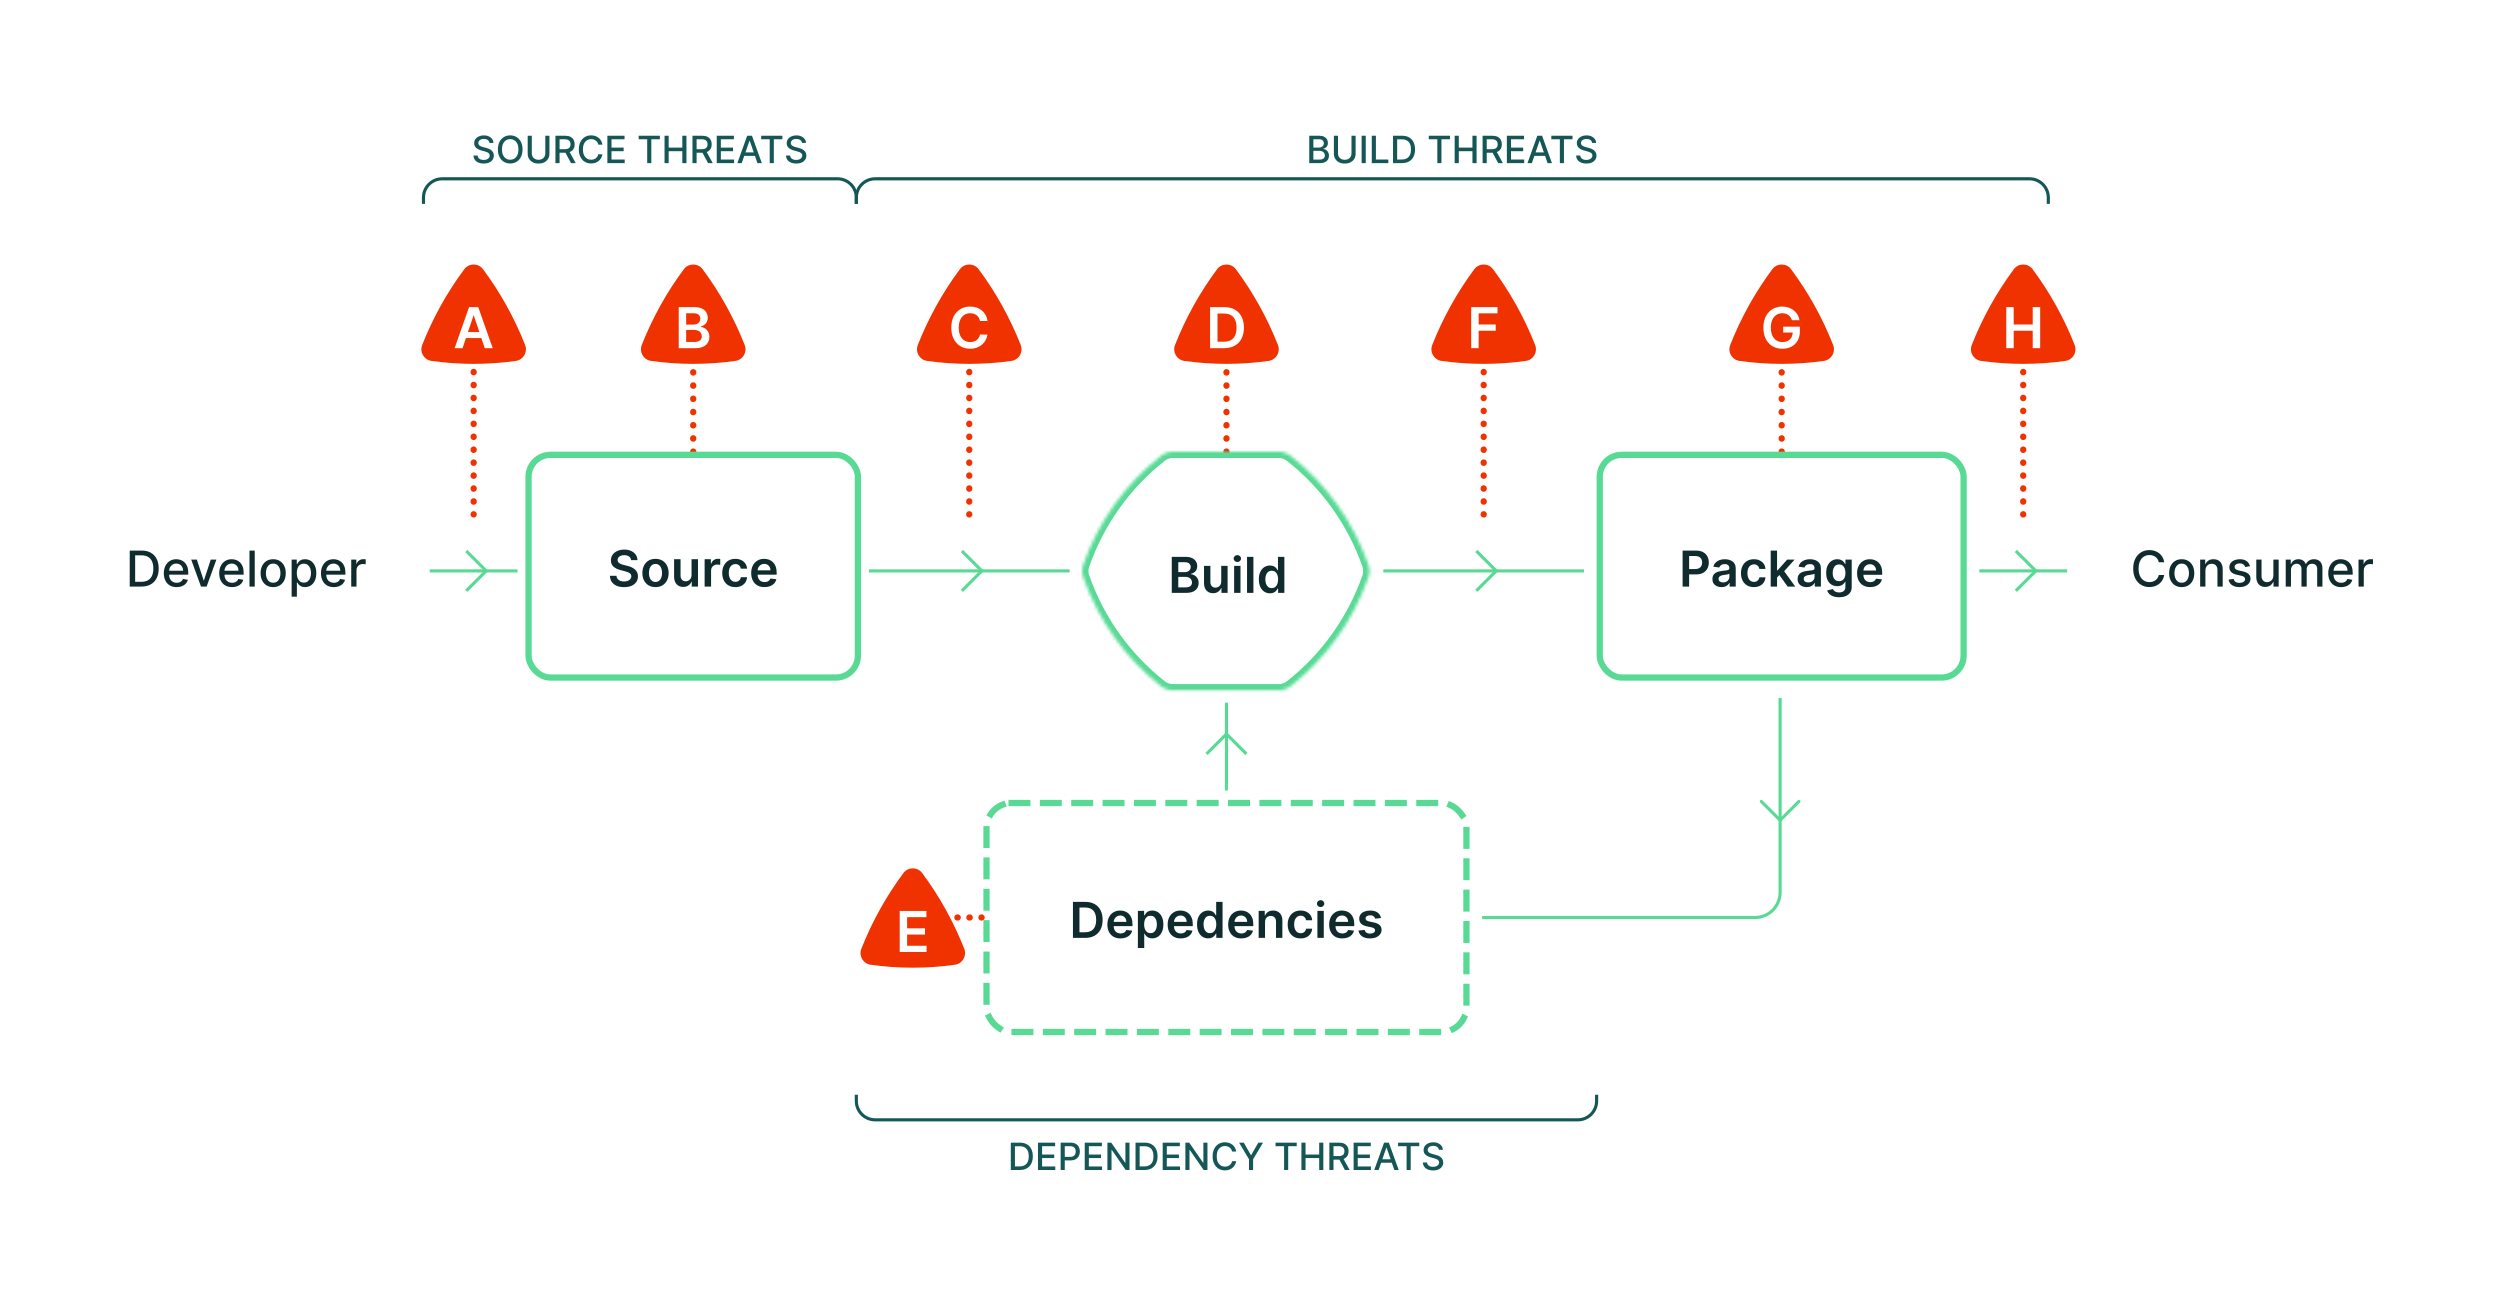 <svg width="797" height="416" viewBox="0 0 797 416" fill="none" xmlns="http://www.w3.org/2000/svg">
<rect width="797" height="416" fill="white"/>
<path d="M156.041 45.565C155.996 45.162 155.808 44.849 155.479 44.628C155.149 44.403 154.734 44.291 154.234 44.291C153.876 44.291 153.567 44.348 153.305 44.462C153.044 44.572 152.841 44.726 152.696 44.922C152.554 45.115 152.483 45.335 152.483 45.582C152.483 45.79 152.531 45.969 152.628 46.119C152.727 46.27 152.856 46.396 153.015 46.499C153.177 46.598 153.351 46.682 153.535 46.75C153.72 46.815 153.898 46.869 154.068 46.912L154.92 47.133C155.199 47.202 155.484 47.294 155.777 47.41C156.069 47.527 156.341 47.68 156.591 47.871C156.841 48.061 157.042 48.297 157.196 48.578C157.352 48.859 157.43 49.196 157.43 49.588C157.43 50.082 157.302 50.521 157.047 50.905C156.794 51.288 156.426 51.591 155.943 51.812C155.463 52.034 154.882 52.145 154.2 52.145C153.547 52.145 152.981 52.041 152.504 51.834C152.027 51.626 151.653 51.332 151.383 50.952C151.113 50.568 150.964 50.114 150.936 49.588H152.257C152.282 49.903 152.385 50.166 152.564 50.376C152.746 50.584 152.977 50.739 153.258 50.841C153.542 50.94 153.854 50.99 154.192 50.99C154.564 50.99 154.895 50.932 155.184 50.815C155.477 50.696 155.707 50.531 155.875 50.321C156.042 50.108 156.126 49.859 156.126 49.575C156.126 49.317 156.052 49.105 155.905 48.94C155.76 48.776 155.562 48.639 155.312 48.531C155.065 48.423 154.785 48.328 154.473 48.246L153.442 47.965C152.743 47.774 152.189 47.494 151.78 47.125C151.373 46.756 151.17 46.267 151.17 45.659C151.17 45.156 151.307 44.717 151.579 44.342C151.852 43.967 152.221 43.676 152.687 43.469C153.153 43.258 153.679 43.153 154.264 43.153C154.855 43.153 155.376 43.257 155.828 43.465C156.282 43.672 156.64 43.957 156.902 44.321C157.163 44.682 157.3 45.097 157.311 45.565H156.041ZM166.585 47.636C166.585 48.568 166.414 49.369 166.073 50.04C165.732 50.707 165.265 51.222 164.671 51.582C164.08 51.94 163.409 52.119 162.656 52.119C161.9 52.119 161.225 51.94 160.632 51.582C160.041 51.222 159.575 50.706 159.234 50.035C158.893 49.365 158.722 48.565 158.722 47.636C158.722 46.705 158.893 45.905 159.234 45.237C159.575 44.567 160.041 44.053 160.632 43.695C161.225 43.334 161.9 43.153 162.656 43.153C163.409 43.153 164.08 43.334 164.671 43.695C165.265 44.053 165.732 44.567 166.073 45.237C166.414 45.905 166.585 46.705 166.585 47.636ZM165.281 47.636C165.281 46.926 165.166 46.328 164.936 45.842C164.708 45.354 164.396 44.984 163.998 44.734C163.603 44.481 163.156 44.355 162.656 44.355C162.153 44.355 161.704 44.481 161.309 44.734C160.914 44.984 160.602 45.354 160.372 45.842C160.144 46.328 160.031 46.926 160.031 47.636C160.031 48.347 160.144 48.946 160.372 49.435C160.602 49.92 160.914 50.29 161.309 50.543C161.704 50.793 162.153 50.918 162.656 50.918C163.156 50.918 163.603 50.793 163.998 50.543C164.396 50.29 164.708 49.92 164.936 49.435C165.166 48.946 165.281 48.347 165.281 47.636ZM173.839 43.273H175.16V49.013C175.16 49.624 175.016 50.165 174.729 50.636C174.442 51.105 174.039 51.474 173.519 51.744C172.999 52.011 172.39 52.145 171.691 52.145C170.995 52.145 170.387 52.011 169.867 51.744C169.347 51.474 168.944 51.105 168.657 50.636C168.37 50.165 168.226 49.624 168.226 49.013V43.273H169.543V48.906C169.543 49.301 169.63 49.652 169.803 49.959C169.979 50.266 170.228 50.507 170.549 50.683C170.87 50.856 171.251 50.943 171.691 50.943C172.134 50.943 172.516 50.856 172.837 50.683C173.161 50.507 173.408 50.266 173.579 49.959C173.752 49.652 173.839 49.301 173.839 48.906V43.273ZM177.074 52V43.273H180.185C180.861 43.273 181.422 43.389 181.868 43.622C182.317 43.855 182.652 44.178 182.874 44.59C183.095 44.999 183.206 45.472 183.206 46.008C183.206 46.543 183.094 47.013 182.869 47.419C182.648 47.822 182.313 48.136 181.864 48.361C181.418 48.585 180.857 48.697 180.181 48.697H177.824V47.564H180.061C180.487 47.564 180.834 47.503 181.101 47.381C181.371 47.258 181.568 47.081 181.693 46.848C181.818 46.615 181.881 46.335 181.881 46.008C181.881 45.679 181.817 45.394 181.689 45.152C181.564 44.91 181.367 44.726 181.097 44.598C180.83 44.467 180.479 44.402 180.044 44.402H178.391V52H177.074ZM181.382 48.062L183.539 52H182.039L179.925 48.062H181.382ZM192.057 46.111H190.727C190.676 45.827 190.581 45.577 190.442 45.361C190.303 45.145 190.132 44.962 189.931 44.811C189.729 44.66 189.503 44.547 189.253 44.47C189.006 44.394 188.743 44.355 188.465 44.355C187.962 44.355 187.512 44.481 187.114 44.734C186.719 44.987 186.406 45.358 186.176 45.847C185.949 46.335 185.835 46.932 185.835 47.636C185.835 48.347 185.949 48.946 186.176 49.435C186.406 49.923 186.72 50.293 187.118 50.543C187.516 50.793 187.963 50.918 188.46 50.918C188.736 50.918 188.997 50.881 189.244 50.807C189.494 50.73 189.72 50.618 189.922 50.47C190.124 50.322 190.294 50.142 190.433 49.929C190.575 49.713 190.673 49.466 190.727 49.188L192.057 49.192C191.986 49.621 191.848 50.016 191.644 50.376C191.442 50.734 191.182 51.044 190.864 51.305C190.548 51.564 190.188 51.764 189.781 51.906C189.375 52.048 188.932 52.119 188.452 52.119C187.696 52.119 187.023 51.94 186.432 51.582C185.841 51.222 185.375 50.706 185.034 50.035C184.696 49.365 184.527 48.565 184.527 47.636C184.527 46.705 184.698 45.905 185.039 45.237C185.379 44.567 185.845 44.053 186.436 43.695C187.027 43.334 187.699 43.153 188.452 43.153C188.915 43.153 189.347 43.22 189.747 43.354C190.151 43.484 190.513 43.678 190.834 43.933C191.155 44.186 191.421 44.496 191.631 44.862C191.841 45.226 191.983 45.642 192.057 46.111ZM193.633 52V43.273H199.104V44.406H194.949V47.065H198.819V48.195H194.949V50.867H199.155V52H193.633ZM203.608 44.406V43.273H210.363V44.406H207.64V52H206.327V44.406H203.608ZM211.855 52V43.273H213.172V47.065H217.523V43.273H218.844V52H217.523V48.195H213.172V52H211.855ZM220.762 52V43.273H223.872C224.548 43.273 225.11 43.389 225.556 43.622C226.004 43.855 226.34 44.178 226.561 44.59C226.783 44.999 226.894 45.472 226.894 46.008C226.894 46.543 226.781 47.013 226.557 47.419C226.335 47.822 226 48.136 225.551 48.361C225.105 48.585 224.544 48.697 223.868 48.697H221.512V47.564H223.749C224.175 47.564 224.521 47.503 224.789 47.381C225.058 47.258 225.256 47.081 225.381 46.848C225.506 46.615 225.568 46.335 225.568 46.008C225.568 45.679 225.504 45.394 225.377 45.152C225.252 44.91 225.054 44.726 224.784 44.598C224.517 44.467 224.166 44.402 223.732 44.402H222.078V52H220.762ZM225.07 48.062L227.226 52H225.726L223.612 48.062H225.07ZM228.496 52V43.273H233.968V44.406H229.813V47.065H233.682V48.195H229.813V50.867H234.019V52H228.496ZM236.464 52H235.066L238.206 43.273H239.728L242.868 52H241.471L239.003 44.858H238.935L236.464 52ZM236.698 48.582H241.232V49.69H236.698V48.582ZM242.667 44.406V43.273H249.421V44.406H246.698V52H245.386V44.406H242.667ZM255.674 45.565C255.628 45.162 255.441 44.849 255.111 44.628C254.782 44.403 254.367 44.291 253.867 44.291C253.509 44.291 253.199 44.348 252.938 44.462C252.677 44.572 252.474 44.726 252.329 44.922C252.187 45.115 252.116 45.335 252.116 45.582C252.116 45.79 252.164 45.969 252.26 46.119C252.36 46.27 252.489 46.396 252.648 46.499C252.81 46.598 252.983 46.682 253.168 46.75C253.353 46.815 253.53 46.869 253.701 46.912L254.553 47.133C254.831 47.202 255.117 47.294 255.41 47.41C255.702 47.527 255.974 47.68 256.224 47.871C256.474 48.061 256.675 48.297 256.829 48.578C256.985 48.859 257.063 49.196 257.063 49.588C257.063 50.082 256.935 50.521 256.68 50.905C256.427 51.288 256.059 51.591 255.576 51.812C255.096 52.034 254.515 52.145 253.833 52.145C253.18 52.145 252.614 52.041 252.137 51.834C251.66 51.626 251.286 51.332 251.016 50.952C250.746 50.568 250.597 50.114 250.569 49.588H251.89C251.915 49.903 252.018 50.166 252.197 50.376C252.378 50.584 252.61 50.739 252.891 50.841C253.175 50.94 253.486 50.99 253.824 50.99C254.197 50.99 254.528 50.932 254.817 50.815C255.11 50.696 255.34 50.531 255.508 50.321C255.675 50.108 255.759 49.859 255.759 49.575C255.759 49.317 255.685 49.105 255.537 48.94C255.393 48.776 255.195 48.639 254.945 48.531C254.698 48.423 254.418 48.328 254.106 48.246L253.074 47.965C252.376 47.774 251.822 47.494 251.412 47.125C251.006 46.756 250.803 46.267 250.803 45.659C250.803 45.156 250.939 44.717 251.212 44.342C251.485 43.967 251.854 43.676 252.32 43.469C252.786 43.258 253.312 43.153 253.897 43.153C254.488 43.153 255.009 43.257 255.461 43.465C255.915 43.672 256.273 43.957 256.535 44.321C256.796 44.682 256.932 45.097 256.944 45.565H255.674Z" fill="#155757"/>
<path d="M135 65V63C135 59.686 137.686 57 141 57H267C270.314 57 273 59.686 273 63V65" stroke="#155757"/>
<path d="M45.072 187H41.356V175.523H45.19C46.314 175.523 47.28 175.753 48.087 176.212C48.894 176.668 49.512 177.324 49.942 178.179C50.375 179.031 50.592 180.053 50.592 181.245C50.592 182.44 50.373 183.468 49.936 184.327C49.503 185.186 48.875 185.847 48.053 186.311C47.231 186.77 46.237 187 45.072 187ZM43.088 185.487H44.977C45.851 185.487 46.578 185.323 47.157 184.994C47.736 184.661 48.169 184.181 48.457 183.554C48.744 182.922 48.888 182.152 48.888 181.245C48.888 180.344 48.744 179.58 48.457 178.953C48.173 178.325 47.749 177.849 47.185 177.524C46.62 177.199 45.92 177.036 45.083 177.036H43.088V185.487ZM56.321 187.174C55.472 187.174 54.742 186.993 54.129 186.63C53.52 186.264 53.05 185.75 52.717 185.089C52.388 184.424 52.224 183.645 52.224 182.752C52.224 181.87 52.388 181.093 52.717 180.421C53.05 179.748 53.513 179.223 54.107 178.846C54.705 178.469 55.403 178.28 56.203 178.28C56.689 178.28 57.159 178.36 57.615 178.521C58.071 178.682 58.48 178.934 58.842 179.278C59.205 179.621 59.491 180.068 59.7 180.617C59.909 181.162 60.014 181.826 60.014 182.606V183.2H53.171V181.945H58.372C58.372 181.504 58.282 181.114 58.103 180.774C57.923 180.43 57.671 180.159 57.346 179.961C57.025 179.763 56.648 179.664 56.214 179.664C55.743 179.664 55.332 179.78 54.981 180.012C54.634 180.24 54.365 180.539 54.174 180.908C53.987 181.275 53.894 181.672 53.894 182.102V183.083C53.894 183.658 53.995 184.148 54.197 184.551C54.402 184.955 54.688 185.263 55.054 185.476C55.42 185.685 55.848 185.79 56.337 185.79C56.655 185.79 56.944 185.745 57.206 185.655C57.468 185.562 57.694 185.423 57.884 185.24C58.075 185.057 58.22 184.831 58.321 184.562L59.907 184.848C59.78 185.315 59.552 185.724 59.224 186.075C58.898 186.423 58.489 186.694 57.996 186.888C57.507 187.078 56.948 187.174 56.321 187.174ZM68.99 178.392L65.868 187H64.075L60.948 178.392H62.747L64.927 185.016H65.017L67.191 178.392H68.99ZM73.982 187.174C73.134 187.174 72.403 186.993 71.791 186.63C71.182 186.264 70.711 185.75 70.378 185.089C70.05 184.424 69.885 183.645 69.885 182.752C69.885 181.87 70.05 181.093 70.378 180.421C70.711 179.748 71.174 179.223 71.768 178.846C72.366 178.469 73.064 178.28 73.864 178.28C74.35 178.28 74.82 178.36 75.276 178.521C75.732 178.682 76.141 178.934 76.504 179.278C76.866 179.621 77.152 180.068 77.361 180.617C77.57 181.162 77.675 181.826 77.675 182.606V183.2H70.832V181.945H76.033C76.033 181.504 75.943 181.114 75.764 180.774C75.585 180.43 75.332 180.159 75.007 179.961C74.686 179.763 74.309 179.664 73.875 179.664C73.404 179.664 72.994 179.78 72.642 180.012C72.295 180.24 72.026 180.539 71.835 180.908C71.649 181.275 71.555 181.672 71.555 182.102V183.083C71.555 183.658 71.656 184.148 71.858 184.551C72.063 184.955 72.349 185.263 72.715 185.476C73.081 185.685 73.509 185.79 73.999 185.79C74.316 185.79 74.606 185.745 74.867 185.655C75.129 185.562 75.355 185.423 75.545 185.24C75.736 185.057 75.882 184.831 75.982 184.562L77.568 184.848C77.441 185.315 77.213 185.724 76.885 186.075C76.56 186.423 76.15 186.694 75.657 186.888C75.168 187.078 74.609 187.174 73.982 187.174ZM81.21 175.523V187H79.534V175.523H81.21ZM87.09 187.174C86.283 187.174 85.578 186.989 84.977 186.619C84.375 186.249 83.908 185.732 83.576 185.067C83.243 184.402 83.077 183.624 83.077 182.735C83.077 181.842 83.243 181.062 83.576 180.393C83.908 179.724 84.375 179.205 84.977 178.835C85.578 178.465 86.283 178.28 87.09 178.28C87.897 178.28 88.601 178.465 89.202 178.835C89.804 179.205 90.271 179.724 90.603 180.393C90.936 181.062 91.102 181.842 91.102 182.735C91.102 183.624 90.936 184.402 90.603 185.067C90.271 185.732 89.804 186.249 89.202 186.619C88.601 186.989 87.897 187.174 87.09 187.174ZM87.095 185.767C87.618 185.767 88.052 185.629 88.395 185.352C88.739 185.076 88.993 184.708 89.157 184.248C89.326 183.789 89.41 183.283 89.41 182.73C89.41 182.181 89.326 181.676 89.157 181.217C88.993 180.753 88.739 180.382 88.395 180.101C88.052 179.821 87.618 179.681 87.095 179.681C86.568 179.681 86.131 179.821 85.784 180.101C85.44 180.382 85.184 180.753 85.016 181.217C84.852 181.676 84.769 182.181 84.769 182.73C84.769 183.283 84.852 183.789 85.016 184.248C85.184 184.708 85.44 185.076 85.784 185.352C86.131 185.629 86.568 185.767 87.095 185.767ZM92.972 190.228V178.392H94.609V179.788H94.749C94.846 179.608 94.986 179.401 95.169 179.166C95.352 178.93 95.606 178.725 95.931 178.549C96.256 178.37 96.686 178.28 97.22 178.28C97.915 178.28 98.535 178.456 99.081 178.807C99.626 179.158 100.054 179.664 100.364 180.326C100.678 180.987 100.835 181.783 100.835 182.713C100.835 183.643 100.68 184.441 100.37 185.106C100.06 185.767 99.634 186.277 99.092 186.636C98.55 186.991 97.932 187.168 97.237 187.168C96.714 187.168 96.286 187.08 95.954 186.905C95.625 186.729 95.367 186.524 95.18 186.288C94.994 186.053 94.85 185.844 94.749 185.661H94.648V190.228H92.972ZM94.614 182.696C94.614 183.301 94.702 183.832 94.878 184.288C95.053 184.743 95.308 185.1 95.64 185.358C95.972 185.612 96.38 185.739 96.862 185.739C97.362 185.739 97.781 185.606 98.117 185.341C98.453 185.072 98.707 184.708 98.879 184.248C99.055 183.789 99.142 183.271 99.142 182.696C99.142 182.128 99.057 181.618 98.885 181.166C98.717 180.714 98.463 180.357 98.123 180.096C97.786 179.834 97.366 179.704 96.862 179.704C96.376 179.704 95.965 179.829 95.629 180.079C95.296 180.329 95.044 180.679 94.872 181.127C94.7 181.575 94.614 182.098 94.614 182.696ZM106.422 187.174C105.574 187.174 104.844 186.993 104.231 186.63C103.622 186.264 103.151 185.75 102.819 185.089C102.49 184.424 102.326 183.645 102.326 182.752C102.326 181.87 102.49 181.093 102.819 180.421C103.151 179.748 103.615 179.223 104.209 178.846C104.806 178.469 105.505 178.28 106.304 178.28C106.79 178.28 107.261 178.36 107.717 178.521C108.173 178.682 108.582 178.934 108.944 179.278C109.306 179.621 109.592 180.068 109.801 180.617C110.011 181.162 110.115 181.826 110.115 182.606V183.2H103.273V181.945H108.473C108.473 181.504 108.384 181.114 108.204 180.774C108.025 180.43 107.773 180.159 107.448 179.961C107.126 179.763 106.749 179.664 106.316 179.664C105.845 179.664 105.434 179.78 105.083 180.012C104.735 180.24 104.466 180.539 104.276 180.908C104.089 181.275 103.996 181.672 103.996 182.102V183.083C103.996 183.658 104.096 184.148 104.298 184.551C104.504 184.955 104.79 185.263 105.156 185.476C105.522 185.685 105.95 185.79 106.439 185.79C106.757 185.79 107.046 185.745 107.308 185.655C107.569 185.562 107.795 185.423 107.986 185.24C108.176 185.057 108.322 184.831 108.423 184.562L110.009 184.848C109.882 185.315 109.654 185.724 109.325 186.075C109 186.423 108.591 186.694 108.098 186.888C107.608 187.078 107.05 187.174 106.422 187.174ZM111.974 187V178.392H113.594V179.76H113.684C113.841 179.296 114.117 178.932 114.513 178.667C114.913 178.398 115.365 178.263 115.869 178.263C115.974 178.263 116.097 178.267 116.239 178.274C116.385 178.282 116.499 178.291 116.581 178.303V179.905C116.514 179.887 116.394 179.866 116.222 179.844C116.05 179.817 115.879 179.804 115.707 179.804C115.311 179.804 114.958 179.888 114.648 180.057C114.341 180.221 114.098 180.451 113.919 180.746C113.74 181.037 113.65 181.37 113.65 181.743V187H111.974Z" fill="#102B2D"/>
<path d="M167.401 109.971C168.294 112.239 166.854 114.72 164.44 115.06C155.522 116.313 146.478 116.313 137.56 115.06C135.146 114.72 133.706 112.239 134.599 109.971C137.992 101.358 142.504 93.226 147.999 85.841C149.504 83.817 152.496 83.817 154.001 85.841C159.496 93.226 164.008 101.358 167.401 109.971Z" fill="#F03100"/>
<path d="M147.46 111H144.928L149.537 97.909H152.465L157.08 111H154.548L151.052 100.594H150.95L147.46 111ZM147.543 105.867H154.446V107.772H147.543V105.867Z" fill="white"/>
<path d="M152 114.5C152 113.948 151.552 113.5 151 113.5C150.448 113.5 150 113.948 150 114.5H152ZM150 164C150 164.552 150.448 165 151 165C151.552 165 152 164.552 152 164H150ZM150 114.55C150 115.103 150.448 115.55 151 115.55C151.552 115.55 152 115.103 152 114.55H150ZM152 118.575C152 118.022 151.552 117.575 151 117.575C150.448 117.575 150 118.022 150 118.575H152ZM150 118.675C150 119.228 150.448 119.675 151 119.675C151.552 119.675 152 119.228 152 118.675H150ZM152 122.7C152 122.147 151.552 121.7 151 121.7C150.448 121.7 150 122.147 150 122.7H152ZM150 122.8C150 123.353 150.448 123.8 151 123.8C151.552 123.8 152 123.353 152 122.8H150ZM152 126.825C152 126.272 151.552 125.825 151 125.825C150.448 125.825 150 126.272 150 126.825H152ZM150 126.925C150 127.478 150.448 127.925 151 127.925C151.552 127.925 152 127.478 152 126.925H150ZM152 130.95C152 130.397 151.552 129.95 151 129.95C150.448 129.95 150 130.397 150 130.95H152ZM150 131.05C150 131.603 150.448 132.05 151 132.05C151.552 132.05 152 131.603 152 131.05H150ZM152 135.075C152 134.522 151.552 134.075 151 134.075C150.448 134.075 150 134.522 150 135.075H152ZM150 135.175C150 135.728 150.448 136.175 151 136.175C151.552 136.175 152 135.728 152 135.175H150ZM152 139.2C152 138.647 151.552 138.2 151 138.2C150.448 138.2 150 138.647 150 139.2H152ZM150 139.3C150 139.853 150.448 140.3 151 140.3C151.552 140.3 152 139.853 152 139.3H150ZM152 143.325C152 142.772 151.552 142.325 151 142.325C150.448 142.325 150 142.772 150 143.325H152ZM150 143.425C150 143.978 150.448 144.425 151 144.425C151.552 144.425 152 143.978 152 143.425H150ZM152 147.45C152 146.897 151.552 146.45 151 146.45C150.448 146.45 150 146.897 150 147.45H152ZM150 147.55C150 148.103 150.448 148.55 151 148.55C151.552 148.55 152 148.103 152 147.55H150ZM152 151.575C152 151.022 151.552 150.575 151 150.575C150.448 150.575 150 151.022 150 151.575H152ZM150 151.675C150 152.228 150.448 152.675 151 152.675C151.552 152.675 152 152.228 152 151.675H150ZM152 155.7C152 155.147 151.552 154.7 151 154.7C150.448 154.7 150 155.147 150 155.7H152ZM150 155.8C150 156.353 150.448 156.8 151 156.8C151.552 156.8 152 156.353 152 155.8H150ZM152 159.825C152 159.272 151.552 158.825 151 158.825C150.448 158.825 150 159.272 150 159.825H152ZM150 159.925C150 160.478 150.448 160.925 151 160.925C151.552 160.925 152 160.478 152 159.925H150ZM152 163.95C152 163.397 151.552 162.95 151 162.95C150.448 162.95 150 163.397 150 163.95H152ZM150 114.5V114.55H152V114.5H150ZM150 118.575V118.675H152V118.575H150ZM150 122.7V122.8H152V122.7H150ZM150 126.825V126.925H152V126.825H150ZM150 130.95V131.05H152V130.95H150ZM150 135.075V135.175H152V135.075H150ZM150 139.2V139.3H152V139.2H150ZM150 143.325V143.425H152V143.325H150ZM150 147.45V147.55H152V147.45H150ZM150 151.575V151.675H152V151.575H150ZM150 155.7V155.8H152V155.7H150ZM150 159.825V159.925H152V159.825H150ZM150 163.95V164H152V163.95H150Z" fill="#F03100"/>
<path d="M137 182L165 182" stroke="#58DA95" stroke-linejoin="round"/>
<path d="M149 176L155 182L149 188" stroke="#58DA95" stroke-linecap="square" stroke-linejoin="round"/>
<path d="M237.401 109.971C238.294 112.239 236.854 114.72 234.44 115.06C225.522 116.313 216.478 116.313 207.56 115.06C205.146 114.72 203.706 112.239 204.599 109.971C207.992 101.358 212.504 93.226 217.999 85.841C219.504 83.817 222.496 83.817 224.001 85.841C229.496 93.226 234.008 101.358 237.401 109.971Z" fill="#F03100"/>
<path d="M216.376 111V97.909H221.388C222.334 97.909 223.12 98.058 223.746 98.356C224.377 98.651 224.848 99.053 225.159 99.565C225.474 100.076 225.632 100.656 225.632 101.303C225.632 101.836 225.53 102.292 225.325 102.671C225.12 103.046 224.846 103.351 224.5 103.585C224.155 103.82 223.77 103.988 223.343 104.09V104.218C223.808 104.244 224.253 104.386 224.679 104.646C225.11 104.902 225.461 105.264 225.734 105.733C226.007 106.202 226.143 106.768 226.143 107.433C226.143 108.111 225.979 108.72 225.651 109.261C225.323 109.798 224.829 110.222 224.168 110.533C223.508 110.844 222.677 111 221.675 111H216.376ZM218.748 109.018H221.298C222.159 109.018 222.779 108.854 223.158 108.526C223.542 108.194 223.733 107.768 223.733 107.248C223.733 106.86 223.638 106.511 223.446 106.2C223.254 105.884 222.981 105.637 222.628 105.458C222.274 105.275 221.852 105.183 221.362 105.183H218.748V109.018ZM218.748 103.477H221.093C221.503 103.477 221.871 103.402 222.199 103.253C222.527 103.099 222.785 102.884 222.973 102.607C223.165 102.326 223.26 101.994 223.26 101.61C223.26 101.103 223.081 100.685 222.723 100.357C222.37 100.029 221.843 99.865 221.145 99.865H218.748V103.477Z" fill="white"/>
<path d="M222 114.5C222 113.948 221.552 113.5 221 113.5C220.448 113.5 220 113.948 220 114.5H222ZM220 144C220 144.552 220.448 145 221 145C221.552 145 222 144.552 222 144H220ZM220 114.551C220 115.104 220.448 115.551 221 115.551C221.552 115.551 222 115.104 222 114.551H220ZM222 118.663C222 118.111 221.552 117.663 221 117.663C220.448 117.663 220 118.111 220 118.663H222ZM220 118.766C220 119.318 220.448 119.766 221 119.766C221.552 119.766 222 119.318 222 118.766H220ZM222 122.877C222 122.325 221.552 121.877 221 121.877C220.448 121.877 220 122.325 220 122.877H222ZM220 122.98C220 123.532 220.448 123.98 221 123.98C221.552 123.98 222 123.532 222 122.98H220ZM222 127.091C222 126.539 221.552 126.091 221 126.091C220.448 126.091 220 126.539 220 127.091H222ZM220 127.194C220 127.747 220.448 128.194 221 128.194C221.552 128.194 222 127.747 222 127.194H220ZM222 131.306C222 130.753 221.552 130.306 221 130.306C220.448 130.306 220 130.753 220 131.306H222ZM220 131.409C220 131.961 220.448 132.409 221 132.409C221.552 132.409 222 131.961 222 131.409H220ZM222 135.52C222 134.968 221.552 134.52 221 134.52C220.448 134.52 220 134.968 220 135.52H222ZM220 135.623C220 136.175 220.448 136.623 221 136.623C221.552 136.623 222 136.175 222 135.623H220ZM222 139.734C222 139.182 221.552 138.734 221 138.734C220.448 138.734 220 139.182 220 139.734H222ZM220 139.837C220 140.389 220.448 140.837 221 140.837C221.552 140.837 222 140.389 222 139.837H220ZM222 143.949C222 143.396 221.552 142.949 221 142.949C220.448 142.949 220 143.396 220 143.949H222ZM220 114.5V114.551H222V114.5H220ZM220 118.663V118.766H222V118.663H220ZM220 122.877V122.98H222V122.877H220ZM220 127.091V127.194H222V127.091H220ZM220 131.306V131.409H222V131.306H220ZM220 135.52V135.623H222V135.52H220ZM220 139.734V139.837H222V139.734H220ZM220 143.949V144H222V143.949H220Z" fill="#F03100"/>
<path d="M201.19 178.562C201.137 178.066 200.914 177.68 200.52 177.403C200.13 177.127 199.622 176.989 198.997 176.989C198.558 176.989 198.181 177.055 197.866 177.188C197.552 177.32 197.312 177.5 197.145 177.727C196.978 177.955 196.893 178.214 196.889 178.506C196.889 178.748 196.944 178.958 197.054 179.136C197.168 179.314 197.321 179.466 197.514 179.591C197.707 179.712 197.921 179.814 198.156 179.898C198.391 179.981 198.628 180.051 198.866 180.108L199.957 180.381C200.397 180.483 200.819 180.621 201.224 180.795C201.634 180.97 201.999 181.189 202.321 181.455C202.647 181.72 202.904 182.04 203.094 182.415C203.283 182.79 203.378 183.229 203.378 183.733C203.378 184.415 203.204 185.015 202.855 185.534C202.507 186.049 202.003 186.453 201.344 186.744C200.688 187.032 199.895 187.176 198.963 187.176C198.058 187.176 197.272 187.036 196.605 186.756C195.942 186.475 195.423 186.066 195.048 185.528C194.677 184.991 194.476 184.335 194.446 183.562H196.52C196.55 183.968 196.675 184.305 196.895 184.574C197.115 184.843 197.401 185.044 197.753 185.176C198.109 185.309 198.507 185.375 198.946 185.375C199.404 185.375 199.806 185.307 200.151 185.17C200.499 185.03 200.772 184.837 200.969 184.591C201.166 184.341 201.266 184.049 201.27 183.716C201.266 183.413 201.177 183.163 201.003 182.966C200.829 182.765 200.584 182.598 200.27 182.466C199.959 182.33 199.596 182.208 199.179 182.102L197.855 181.761C196.897 181.515 196.139 181.142 195.582 180.642C195.029 180.138 194.753 179.47 194.753 178.636C194.753 177.951 194.938 177.35 195.31 176.835C195.685 176.32 196.194 175.92 196.838 175.636C197.482 175.348 198.211 175.205 199.026 175.205C199.851 175.205 200.575 175.348 201.196 175.636C201.821 175.92 202.312 176.316 202.668 176.824C203.024 177.328 203.207 177.907 203.219 178.562H201.19ZM208.973 187.17C208.121 187.17 207.382 186.983 206.757 186.608C206.132 186.233 205.647 185.708 205.303 185.034C204.962 184.36 204.791 183.572 204.791 182.67C204.791 181.769 204.962 180.979 205.303 180.301C205.647 179.623 206.132 179.097 206.757 178.722C207.382 178.347 208.121 178.159 208.973 178.159C209.825 178.159 210.564 178.347 211.189 178.722C211.814 179.097 212.297 179.623 212.638 180.301C212.982 180.979 213.155 181.769 213.155 182.67C213.155 183.572 212.982 184.36 212.638 185.034C212.297 185.708 211.814 186.233 211.189 186.608C210.564 186.983 209.825 187.17 208.973 187.17ZM208.984 185.523C209.446 185.523 209.833 185.396 210.143 185.142C210.454 184.884 210.685 184.54 210.837 184.108C210.992 183.676 211.07 183.195 211.07 182.665C211.07 182.131 210.992 181.648 210.837 181.216C210.685 180.78 210.454 180.434 210.143 180.176C209.833 179.919 209.446 179.79 208.984 179.79C208.511 179.79 208.117 179.919 207.803 180.176C207.492 180.434 207.259 180.78 207.104 181.216C206.952 181.648 206.876 182.131 206.876 182.665C206.876 183.195 206.952 183.676 207.104 184.108C207.259 184.54 207.492 184.884 207.803 185.142C208.117 185.396 208.511 185.523 208.984 185.523ZM220.463 183.33V178.273H222.52V187H220.526V185.449H220.435C220.238 185.937 219.914 186.337 219.463 186.648C219.016 186.958 218.465 187.114 217.81 187.114C217.238 187.114 216.732 186.987 216.293 186.733C215.857 186.475 215.516 186.102 215.27 185.614C215.024 185.121 214.901 184.527 214.901 183.83V178.273H216.957V183.511C216.957 184.064 217.109 184.504 217.412 184.83C217.715 185.155 218.113 185.318 218.605 185.318C218.908 185.318 219.202 185.244 219.486 185.097C219.77 184.949 220.003 184.729 220.185 184.438C220.37 184.142 220.463 183.773 220.463 183.33ZM224.635 187V178.273H226.629V179.727H226.72C226.879 179.223 227.152 178.835 227.538 178.562C227.929 178.286 228.374 178.148 228.874 178.148C228.987 178.148 229.114 178.153 229.254 178.165C229.398 178.172 229.518 178.186 229.612 178.205V180.097C229.525 180.066 229.387 180.04 229.197 180.017C229.012 179.991 228.832 179.977 228.658 179.977C228.283 179.977 227.946 180.059 227.646 180.222C227.351 180.381 227.118 180.602 226.947 180.886C226.777 181.17 226.692 181.498 226.692 181.869V187H224.635ZM234.426 187.17C233.555 187.17 232.807 186.979 232.182 186.597C231.561 186.214 231.081 185.686 230.744 185.011C230.411 184.333 230.244 183.553 230.244 182.67C230.244 181.784 230.415 181.002 230.756 180.324C231.097 179.642 231.578 179.112 232.199 178.733C232.824 178.35 233.563 178.159 234.415 178.159C235.123 178.159 235.75 178.29 236.295 178.551C236.845 178.809 237.282 179.174 237.608 179.648C237.934 180.117 238.119 180.667 238.165 181.295H236.199C236.119 180.875 235.93 180.525 235.631 180.244C235.335 179.96 234.939 179.818 234.443 179.818C234.023 179.818 233.653 179.932 233.335 180.159C233.017 180.383 232.769 180.705 232.591 181.125C232.417 181.545 232.33 182.049 232.33 182.636C232.33 183.231 232.417 183.742 232.591 184.17C232.765 184.595 233.009 184.922 233.324 185.153C233.642 185.381 234.015 185.494 234.443 185.494C234.746 185.494 235.017 185.437 235.256 185.324C235.498 185.206 235.701 185.038 235.864 184.818C236.027 184.598 236.138 184.331 236.199 184.017H238.165C238.116 184.634 237.934 185.182 237.619 185.659C237.305 186.133 236.877 186.504 236.335 186.773C235.794 187.038 235.157 187.17 234.426 187.17ZM243.717 187.17C242.842 187.17 242.087 186.989 241.45 186.625C240.818 186.258 240.331 185.739 239.99 185.068C239.649 184.394 239.479 183.6 239.479 182.688C239.479 181.79 239.649 181.002 239.99 180.324C240.335 179.642 240.816 179.112 241.433 178.733C242.051 178.35 242.776 178.159 243.609 178.159C244.147 178.159 244.655 178.246 245.132 178.42C245.613 178.591 246.037 178.856 246.405 179.216C246.776 179.576 247.068 180.034 247.28 180.591C247.492 181.144 247.598 181.803 247.598 182.568V183.199H240.445V181.812H245.626C245.623 181.419 245.537 181.068 245.371 180.761C245.204 180.451 244.971 180.206 244.672 180.028C244.376 179.85 244.032 179.761 243.638 179.761C243.217 179.761 242.848 179.864 242.53 180.068C242.212 180.269 241.964 180.534 241.786 180.864C241.611 181.189 241.522 181.547 241.518 181.938V183.148C241.518 183.655 241.611 184.091 241.797 184.455C241.982 184.814 242.242 185.091 242.575 185.284C242.909 185.473 243.299 185.568 243.746 185.568C244.045 185.568 244.316 185.527 244.558 185.443C244.801 185.356 245.011 185.229 245.189 185.062C245.367 184.896 245.501 184.689 245.592 184.443L247.513 184.659C247.392 185.167 247.161 185.61 246.82 185.989C246.482 186.364 246.051 186.655 245.524 186.864C244.998 187.068 244.395 187.17 243.717 187.17Z" fill="#102B2D"/>
<rect x="168.5" y="145" width="105" height="71" rx="7" stroke="#58DA95" stroke-width="2"/>
<path d="M417.388 52V43.273H420.585C421.204 43.273 421.717 43.375 422.123 43.58C422.529 43.781 422.833 44.055 423.035 44.402C423.237 44.746 423.337 45.133 423.337 45.565C423.337 45.929 423.271 46.236 423.137 46.486C423.004 46.733 422.825 46.932 422.6 47.082C422.379 47.23 422.134 47.338 421.867 47.406V47.492C422.157 47.506 422.44 47.599 422.715 47.773C422.994 47.943 423.224 48.186 423.406 48.501C423.587 48.817 423.678 49.2 423.678 49.652C423.678 50.098 423.573 50.499 423.363 50.854C423.156 51.206 422.835 51.486 422.4 51.693C421.965 51.898 421.41 52 420.734 52H417.388ZM418.705 50.871H420.606C421.237 50.871 421.688 50.749 421.961 50.504C422.234 50.26 422.37 49.955 422.37 49.588C422.37 49.312 422.3 49.06 422.161 48.83C422.022 48.599 421.823 48.416 421.565 48.28C421.309 48.144 421.005 48.075 420.653 48.075H418.705V50.871ZM418.705 47.048H420.469C420.765 47.048 421.031 46.992 421.266 46.878C421.505 46.764 421.694 46.605 421.833 46.401C421.975 46.193 422.046 45.949 422.046 45.668C422.046 45.307 421.92 45.004 421.667 44.76C421.414 44.516 421.026 44.394 420.504 44.394H418.705V47.048ZM430.852 43.273H432.173V49.013C432.173 49.624 432.03 50.165 431.743 50.636C431.456 51.105 431.053 51.474 430.533 51.744C430.013 52.011 429.403 52.145 428.705 52.145C428.009 52.145 427.401 52.011 426.881 51.744C426.361 51.474 425.957 51.105 425.67 50.636C425.384 50.165 425.24 49.624 425.24 49.013V43.273H426.557V48.906C426.557 49.301 426.643 49.652 426.817 49.959C426.993 50.266 427.241 50.507 427.562 50.683C427.884 50.856 428.264 50.943 428.705 50.943C429.148 50.943 429.53 50.856 429.851 50.683C430.175 50.507 430.422 50.266 430.592 49.959C430.766 49.652 430.852 49.301 430.852 48.906V43.273ZM435.404 43.273V52H434.088V43.273H435.404ZM437.322 52V43.273H438.639V50.867H442.593V52H437.322ZM446.921 52H444.096V43.273H447.01C447.865 43.273 448.6 43.447 449.213 43.797C449.827 44.144 450.297 44.642 450.624 45.293C450.953 45.94 451.118 46.717 451.118 47.624C451.118 48.533 450.952 49.314 450.62 49.967C450.29 50.621 449.813 51.124 449.188 51.476C448.563 51.825 447.807 52 446.921 52ZM445.412 50.849H446.848C447.513 50.849 448.066 50.724 448.506 50.474C448.946 50.222 449.276 49.856 449.495 49.379C449.713 48.899 449.823 48.314 449.823 47.624C449.823 46.939 449.713 46.358 449.495 45.881C449.279 45.403 448.956 45.041 448.527 44.794C448.098 44.547 447.566 44.423 446.929 44.423H445.412V50.849ZM455.501 44.406V43.273H462.255V44.406H459.532V52H458.22V44.406H455.501ZM463.748 52V43.273H465.065V47.065H469.415V43.273H470.737V52H469.415V48.195H465.065V52H463.748ZM472.654 52V43.273H475.765C476.441 43.273 477.002 43.389 477.448 43.622C477.897 43.855 478.232 44.178 478.454 44.59C478.675 44.999 478.786 45.472 478.786 46.008C478.786 46.543 478.674 47.013 478.45 47.419C478.228 47.822 477.893 48.136 477.444 48.361C476.998 48.585 476.437 48.697 475.761 48.697H473.404V47.564H475.641C476.067 47.564 476.414 47.503 476.681 47.381C476.951 47.258 477.148 47.081 477.273 46.848C477.398 46.615 477.461 46.335 477.461 46.008C477.461 45.679 477.397 45.394 477.269 45.152C477.144 44.91 476.947 44.726 476.677 44.598C476.41 44.467 476.059 44.402 475.624 44.402H473.971V52H472.654ZM476.962 48.062L479.119 52H477.619L475.505 48.062H476.962ZM480.388 52V43.273H485.86V44.406H481.705V47.065H485.575V48.195H481.705V50.867H485.911V52H480.388ZM488.356 52H486.958L490.099 43.273H491.62L494.761 52H493.363L490.896 44.858H490.828L488.356 52ZM488.591 48.582H493.125V49.69H488.591V48.582ZM494.56 44.406V43.273H501.314V44.406H498.591V52H497.278V44.406H494.56ZM507.566 45.565C507.521 45.162 507.333 44.849 507.004 44.628C506.674 44.403 506.26 44.291 505.76 44.291C505.402 44.291 505.092 44.348 504.831 44.462C504.569 44.572 504.366 44.726 504.221 44.922C504.079 45.115 504.008 45.335 504.008 45.582C504.008 45.79 504.056 45.969 504.153 46.119C504.252 46.27 504.382 46.396 504.541 46.499C504.703 46.598 504.876 46.682 505.061 46.75C505.245 46.815 505.423 46.869 505.593 46.912L506.446 47.133C506.724 47.202 507.01 47.294 507.302 47.41C507.595 47.527 507.866 47.68 508.116 47.871C508.366 48.061 508.568 48.297 508.721 48.578C508.877 48.859 508.956 49.196 508.956 49.588C508.956 50.082 508.828 50.521 508.572 50.905C508.319 51.288 507.951 51.591 507.468 51.812C506.988 52.034 506.407 52.145 505.725 52.145C505.072 52.145 504.507 52.041 504.029 51.834C503.552 51.626 503.179 51.332 502.909 50.952C502.639 50.568 502.49 50.114 502.461 49.588H503.782C503.808 49.903 503.91 50.166 504.089 50.376C504.271 50.584 504.502 50.739 504.784 50.841C505.068 50.94 505.379 50.99 505.717 50.99C506.089 50.99 506.42 50.932 506.71 50.815C507.002 50.696 507.233 50.531 507.4 50.321C507.568 50.108 507.652 49.859 507.652 49.575C507.652 49.317 507.578 49.105 507.43 48.94C507.285 48.776 507.088 48.639 506.838 48.531C506.591 48.423 506.311 48.328 505.998 48.246L504.967 47.965C504.268 47.774 503.714 47.494 503.305 47.125C502.899 46.756 502.696 46.267 502.696 45.659C502.696 45.156 502.832 44.717 503.105 44.342C503.377 43.967 503.747 43.676 504.213 43.469C504.679 43.258 505.204 43.153 505.789 43.153C506.38 43.153 506.902 43.257 507.353 43.465C507.808 43.672 508.166 43.957 508.427 44.321C508.689 44.682 508.825 45.097 508.836 45.565H507.566Z" fill="#155757"/>
<path d="M273 65V63C273 59.686 275.686 57 279 57H647C650.314 57 653 59.686 653 63V65" stroke="#155757"/>
<path d="M325.401 109.971C326.294 112.239 324.854 114.72 322.44 115.06C313.522 116.313 304.478 116.313 295.56 115.06C293.146 114.72 291.706 112.239 292.599 109.971C295.992 101.358 300.504 93.226 305.999 85.841C307.504 83.817 310.496 83.817 312.001 85.841C317.496 93.226 322.008 101.358 325.401 109.971Z" fill="#F03100"/>
<path d="M314.808 102.326H312.417C312.349 101.934 312.223 101.587 312.04 101.284C311.857 100.977 311.629 100.717 311.356 100.504C311.084 100.291 310.772 100.131 310.423 100.025C310.078 99.914 309.705 99.859 309.304 99.859C308.593 99.859 307.962 100.038 307.412 100.396C306.863 100.749 306.432 101.269 306.121 101.955C305.81 102.637 305.655 103.47 305.655 104.455C305.655 105.456 305.81 106.3 306.121 106.986C306.437 107.668 306.867 108.183 307.412 108.533C307.962 108.878 308.591 109.05 309.298 109.05C309.69 109.05 310.057 108.999 310.397 108.897C310.743 108.79 311.052 108.635 311.324 108.43C311.601 108.226 311.834 107.974 312.021 107.676C312.213 107.378 312.345 107.037 312.417 106.653L314.808 106.666C314.718 107.288 314.525 107.872 314.226 108.418C313.932 108.963 313.547 109.445 313.069 109.862C312.592 110.276 312.034 110.599 311.395 110.834C310.755 111.064 310.046 111.179 309.266 111.179C308.116 111.179 307.089 110.913 306.185 110.38C305.282 109.847 304.57 109.078 304.05 108.072C303.53 107.067 303.27 105.861 303.27 104.455C303.27 103.044 303.532 101.838 304.057 100.837C304.581 99.831 305.294 99.062 306.198 98.529C307.101 97.996 308.124 97.73 309.266 97.73C309.995 97.73 310.672 97.832 311.299 98.037C311.925 98.242 312.483 98.542 312.973 98.938C313.464 99.33 313.866 99.812 314.182 100.383C314.501 100.95 314.71 101.597 314.808 102.326Z" fill="white"/>
<path d="M310 114.5C310 113.948 309.552 113.5 309 113.5C308.448 113.5 308 113.948 308 114.5H310ZM308 164C308 164.552 308.448 165 309 165C309.552 165 310 164.552 310 164H308ZM308 114.55C308 115.103 308.448 115.55 309 115.55C309.552 115.55 310 115.103 310 114.55H308ZM310 118.575C310 118.022 309.552 117.575 309 117.575C308.448 117.575 308 118.022 308 118.575H310ZM308 118.675C308 119.228 308.448 119.675 309 119.675C309.552 119.675 310 119.228 310 118.675H308ZM310 122.7C310 122.147 309.552 121.7 309 121.7C308.448 121.7 308 122.147 308 122.7H310ZM308 122.8C308 123.353 308.448 123.8 309 123.8C309.552 123.8 310 123.353 310 122.8H308ZM310 126.825C310 126.272 309.552 125.825 309 125.825C308.448 125.825 308 126.272 308 126.825H310ZM308 126.925C308 127.478 308.448 127.925 309 127.925C309.552 127.925 310 127.478 310 126.925H308ZM310 130.95C310 130.397 309.552 129.95 309 129.95C308.448 129.95 308 130.397 308 130.95H310ZM308 131.05C308 131.603 308.448 132.05 309 132.05C309.552 132.05 310 131.603 310 131.05H308ZM310 135.075C310 134.522 309.552 134.075 309 134.075C308.448 134.075 308 134.522 308 135.075H310ZM308 135.175C308 135.728 308.448 136.175 309 136.175C309.552 136.175 310 135.728 310 135.175H308ZM310 139.2C310 138.647 309.552 138.2 309 138.2C308.448 138.2 308 138.647 308 139.2H310ZM308 139.3C308 139.853 308.448 140.3 309 140.3C309.552 140.3 310 139.853 310 139.3H308ZM310 143.325C310 142.772 309.552 142.325 309 142.325C308.448 142.325 308 142.772 308 143.325H310ZM308 143.425C308 143.978 308.448 144.425 309 144.425C309.552 144.425 310 143.978 310 143.425H308ZM310 147.45C310 146.897 309.552 146.45 309 146.45C308.448 146.45 308 146.897 308 147.45H310ZM308 147.55C308 148.103 308.448 148.55 309 148.55C309.552 148.55 310 148.103 310 147.55H308ZM310 151.575C310 151.022 309.552 150.575 309 150.575C308.448 150.575 308 151.022 308 151.575H310ZM308 151.675C308 152.228 308.448 152.675 309 152.675C309.552 152.675 310 152.228 310 151.675H308ZM310 155.7C310 155.147 309.552 154.7 309 154.7C308.448 154.7 308 155.147 308 155.7H310ZM308 155.8C308 156.353 308.448 156.8 309 156.8C309.552 156.8 310 156.353 310 155.8H308ZM310 159.825C310 159.272 309.552 158.825 309 158.825C308.448 158.825 308 159.272 308 159.825H310ZM308 159.925C308 160.478 308.448 160.925 309 160.925C309.552 160.925 310 160.478 310 159.925H308ZM310 163.95C310 163.397 309.552 162.95 309 162.95C308.448 162.95 308 163.397 308 163.95H310ZM308 114.5V114.55H310V114.5H308ZM308 118.575V118.675H310V118.575H308ZM308 122.7V122.8H310V122.7H308ZM308 126.825V126.925H310V126.825H308ZM308 130.95V131.05H310V130.95H308ZM308 135.075V135.175H310V135.075H308ZM308 139.2V139.3H310V139.2H308ZM308 143.325V143.425H310V143.325H308ZM308 147.45V147.55H310V147.45H308ZM308 151.575V151.675H310V151.575H308ZM308 155.7V155.8H310V155.7H308ZM308 159.825V159.925H310V159.825H308ZM308 163.95V164H310V163.95H308Z" fill="#F03100"/>
<path d="M277 182L341 182" stroke="#58DA95" stroke-linejoin="round"/>
<path d="M307 176L313 182L307 188" stroke="#58DA95" stroke-linecap="square" stroke-linejoin="round"/>
<path d="M407.401 109.971C408.294 112.239 406.854 114.72 404.44 115.06C395.522 116.313 386.478 116.313 377.56 115.06C375.146 114.72 373.706 112.239 374.599 109.971C377.992 101.358 382.504 93.226 387.999 85.841C389.504 83.817 392.496 83.817 394.001 85.841C399.496 93.226 404.008 101.358 407.401 109.971Z" fill="#F03100"/>
<path d="M390.206 111H385.77V97.909H390.295C391.595 97.909 392.711 98.171 393.645 98.695C394.582 99.215 395.302 99.963 395.805 100.939C396.308 101.915 396.559 103.082 396.559 104.442C396.559 105.805 396.306 106.977 395.799 107.957C395.296 108.937 394.569 109.69 393.619 110.214C392.673 110.738 391.535 111 390.206 111ZM388.141 108.948H390.091C391.003 108.948 391.763 108.782 392.373 108.45C392.982 108.113 393.44 107.612 393.747 106.947C394.054 106.278 394.207 105.443 394.207 104.442C394.207 103.44 394.054 102.609 393.747 101.949C393.44 101.284 392.986 100.788 392.385 100.46C391.789 100.127 391.047 99.961 390.161 99.961H388.141V108.948Z" fill="white"/>
<path d="M392 114.5C392 113.948 391.552 113.5 391 113.5C390.448 113.5 390 113.948 390 114.5H392ZM390 144C390 144.552 390.448 145 391 145C391.552 145 392 144.552 392 144H390ZM390 114.551C390 115.104 390.448 115.551 391 115.551C391.552 115.551 392 115.104 392 114.551H390ZM392 118.663C392 118.111 391.552 117.663 391 117.663C390.448 117.663 390 118.111 390 118.663H392ZM390 118.766C390 119.318 390.448 119.766 391 119.766C391.552 119.766 392 119.318 392 118.766H390ZM392 122.877C392 122.325 391.552 121.877 391 121.877C390.448 121.877 390 122.325 390 122.877H392ZM390 122.98C390 123.532 390.448 123.98 391 123.98C391.552 123.98 392 123.532 392 122.98H390ZM392 127.091C392 126.539 391.552 126.091 391 126.091C390.448 126.091 390 126.539 390 127.091H392ZM390 127.194C390 127.747 390.448 128.194 391 128.194C391.552 128.194 392 127.747 392 127.194H390ZM392 131.306C392 130.753 391.552 130.306 391 130.306C390.448 130.306 390 130.753 390 131.306H392ZM390 131.409C390 131.961 390.448 132.409 391 132.409C391.552 132.409 392 131.961 392 131.409H390ZM392 135.52C392 134.968 391.552 134.52 391 134.52C390.448 134.52 390 134.968 390 135.52H392ZM390 135.623C390 136.175 390.448 136.623 391 136.623C391.552 136.623 392 136.175 392 135.623H390ZM392 139.734C392 139.182 391.552 138.734 391 138.734C390.448 138.734 390 139.182 390 139.734H392ZM390 139.837C390 140.389 390.448 140.837 391 140.837C391.552 140.837 392 140.389 392 139.837H390ZM392 143.949C392 143.396 391.552 142.949 391 142.949C390.448 142.949 390 143.396 390 143.949H392ZM390 114.5V114.551H392V114.5H390ZM390 118.663V118.766H392V118.663H390ZM390 122.877V122.98H392V122.877H390ZM390 127.091V127.194H392V127.091H390ZM390 131.306V131.409H392V131.306H390ZM390 135.52V135.623H392V135.52H390ZM390 139.734V139.837H392V139.734H390ZM390 143.949V144H392V143.949H390Z" fill="#F03100"/>
<mask id="path-24-inside-1_2_14" fill="white">
<path fill-rule="evenodd" clip-rule="evenodd" d="M345.345 184.071C350.164 197.828 358.776 209.884 370.149 218.798C371.234 219.648 372.575 220.082 373.944 220.082H407.643H408.643V220.004C409.655 219.844 410.619 219.44 411.438 218.798C422.811 209.884 431.423 197.828 436.242 184.071C436.702 182.758 436.702 181.324 436.242 180.012C431.423 166.255 422.811 154.198 411.438 145.284C410.619 144.643 409.655 144.238 408.643 144.078V144H407.643H373.944C372.575 144 371.234 144.434 370.149 145.284C358.776 154.198 350.164 166.255 345.345 180.012C344.885 181.324 344.885 182.758 345.345 184.071Z"/>
</mask>
<path d="M370.149 218.798L371.383 217.224L371.383 217.224L370.149 218.798ZM345.345 184.071L347.232 183.409V183.409L345.345 184.071ZM408.643 220.082V222.082H410.643V220.082H408.643ZM408.643 220.004L408.33 218.029L406.643 218.295V220.004H408.643ZM411.438 218.798L410.204 217.224V217.224L411.438 218.798ZM436.242 184.071L434.355 183.409V183.409L436.242 184.071ZM436.242 180.012L434.355 180.673V180.673L436.242 180.012ZM411.438 145.284L412.671 143.71V143.71L411.438 145.284ZM408.643 144.078H406.643V145.787L408.33 146.054L408.643 144.078ZM408.643 144H410.643V142H408.643V144ZM370.149 145.284L371.383 146.859V146.859L370.149 145.284ZM345.345 180.012L347.232 180.673L347.232 180.673L345.345 180.012ZM371.383 217.224C360.313 208.548 351.927 196.809 347.232 183.409L343.457 184.732C348.402 198.846 357.239 211.221 368.916 220.372L371.383 217.224ZM373.944 218.082C372.995 218.082 372.095 217.782 371.383 217.224L368.916 220.372C370.373 221.514 372.154 222.082 373.944 222.082V218.082ZM407.643 218.082H373.944V222.082H407.643V218.082ZM408.643 218.082H407.643V222.082H408.643V218.082ZM406.643 220.004V220.082H410.643V220.004H406.643ZM408.955 221.98C410.287 221.769 411.572 221.234 412.671 220.372L410.204 217.224C409.666 217.645 409.023 217.919 408.33 218.029L408.955 221.98ZM412.671 220.372C424.348 211.221 433.185 198.846 438.13 184.732L434.355 183.409C429.66 196.809 421.274 208.548 410.204 217.224L412.671 220.372ZM438.13 184.732C438.739 182.991 438.739 181.091 438.13 179.35L434.355 180.673C434.664 181.557 434.664 182.525 434.355 183.409L438.13 184.732ZM438.13 179.35C433.185 165.236 424.348 152.862 412.671 143.71L410.204 146.859C421.274 155.534 429.66 167.273 434.355 180.673L438.13 179.35ZM412.671 143.71C411.572 142.849 410.287 142.313 408.955 142.103L408.33 146.054C409.023 146.163 409.666 146.437 410.204 146.859L412.671 143.71ZM406.643 144V144.078H410.643V144H406.643ZM407.643 146H408.643V142H407.643V146ZM373.944 146H407.643V142H373.944V146ZM371.383 146.859C372.095 146.3 372.995 146 373.944 146V142C372.154 142 370.373 142.568 368.916 143.71L371.383 146.859ZM347.232 180.673C351.927 167.273 360.313 155.534 371.383 146.859L368.916 143.71C357.239 152.862 348.402 165.236 343.457 179.35L347.232 180.673ZM347.232 183.409C346.923 182.525 346.923 181.557 347.232 180.673L343.457 179.35C342.848 181.091 342.848 182.991 343.457 184.732L347.232 183.409Z" fill="#58DA95" mask="url(#path-24-inside-1_2_14)"/>
<path d="M373.561 189V177.523H377.954C378.784 177.523 379.473 177.654 380.022 177.915C380.575 178.173 380.988 178.526 381.261 178.974C381.537 179.423 381.675 179.931 381.675 180.499C381.675 180.966 381.586 181.365 381.406 181.698C381.227 182.027 380.986 182.294 380.683 182.499C380.381 182.705 380.043 182.852 379.669 182.942V183.054C380.076 183.077 380.467 183.202 380.84 183.43C381.218 183.654 381.526 183.971 381.765 184.382C382.004 184.793 382.124 185.29 382.124 185.873C382.124 186.467 381.98 187.001 381.692 187.476C381.405 187.946 380.971 188.318 380.392 188.591C379.813 188.864 379.084 189 378.206 189H373.561ZM375.64 187.263H377.876C378.631 187.263 379.174 187.119 379.507 186.831C379.843 186.54 380.011 186.166 380.011 185.71C380.011 185.37 379.927 185.064 379.759 184.791C379.591 184.515 379.352 184.298 379.041 184.141C378.731 183.981 378.362 183.9 377.932 183.9H375.64V187.263ZM375.64 182.404H377.697C378.055 182.404 378.378 182.339 378.666 182.208C378.954 182.073 379.18 181.885 379.344 181.642C379.512 181.395 379.596 181.104 379.596 180.768C379.596 180.323 379.439 179.957 379.126 179.669C378.815 179.382 378.354 179.238 377.741 179.238H375.64V182.404ZM389.329 185.38V180.392H391.358V189H389.391V187.47H389.301C389.107 187.952 388.787 188.346 388.343 188.653C387.902 188.959 387.358 189.112 386.712 189.112C386.148 189.112 385.649 188.987 385.216 188.737C384.786 188.483 384.45 188.115 384.207 187.633C383.964 187.147 383.843 186.56 383.843 185.873V180.392H385.871V185.559C385.871 186.105 386.021 186.538 386.32 186.859C386.619 187.181 387.011 187.341 387.497 187.341C387.795 187.341 388.085 187.268 388.365 187.123C388.645 186.977 388.875 186.76 389.055 186.473C389.238 186.181 389.329 185.817 389.329 185.38ZM393.444 189V180.392H395.473V189H393.444ZM394.464 179.17C394.143 179.17 393.866 179.064 393.634 178.851C393.403 178.634 393.287 178.375 393.287 178.072C393.287 177.766 393.403 177.506 393.634 177.293C393.866 177.076 394.143 176.968 394.464 176.968C394.789 176.968 395.065 177.076 395.293 177.293C395.525 177.506 395.641 177.766 395.641 178.072C395.641 178.375 395.525 178.634 395.293 178.851C395.065 179.064 394.789 179.17 394.464 179.17ZM399.587 177.523V189H397.559V177.523H399.587ZM404.868 189.151C404.192 189.151 403.586 188.978 403.052 188.63C402.518 188.283 402.096 187.778 401.786 187.117C401.475 186.456 401.32 185.653 401.32 184.707C401.32 183.751 401.477 182.944 401.791 182.286C402.109 181.625 402.536 181.126 403.074 180.79C403.612 180.45 404.212 180.28 404.873 180.28C405.378 180.28 405.792 180.366 406.117 180.538C406.442 180.706 406.7 180.91 406.891 181.149C407.081 181.384 407.229 181.606 407.334 181.816H407.418V177.523H409.452V189H407.457V187.644H407.334C407.229 187.853 407.078 188.075 406.88 188.311C406.682 188.542 406.42 188.74 406.095 188.905C405.77 189.069 405.361 189.151 404.868 189.151ZM405.434 187.487C405.863 187.487 406.23 187.371 406.532 187.139C406.835 186.904 407.065 186.577 407.221 186.159C407.378 185.74 407.457 185.253 407.457 184.696C407.457 184.139 407.378 183.656 407.221 183.245C407.068 182.834 406.84 182.514 406.538 182.286C406.239 182.058 405.871 181.945 405.434 181.945C404.982 181.945 404.604 182.062 404.302 182.298C403.999 182.533 403.771 182.858 403.618 183.273C403.465 183.687 403.388 184.162 403.388 184.696C403.388 185.234 403.465 185.714 403.618 186.136C403.775 186.555 404.005 186.885 404.307 187.128C404.614 187.367 404.989 187.487 405.434 187.487Z" fill="#102B2D"/>
<path d="M391 252L391 224" stroke="#58DA95" stroke-linejoin="round"/>
<path d="M385 240L391 234L397 240" stroke="#58DA95" stroke-linecap="square" stroke-linejoin="round"/>
<path d="M489.401 109.971C490.294 112.239 488.854 114.72 486.44 115.06C477.522 116.313 468.478 116.313 459.56 115.06C457.146 114.72 455.706 112.239 456.599 109.971C459.992 101.358 464.504 93.226 469.999 85.841C471.504 83.817 474.496 83.817 476.001 85.841C481.496 93.226 486.008 101.358 489.401 109.971Z" fill="#F03100"/>
<path d="M469.018 111V97.909H477.404V99.897H471.389V103.451H476.829V105.439H471.389V111H469.018Z" fill="white"/>
<path d="M474 114.5C474 113.948 473.552 113.5 473 113.5C472.448 113.5 472 113.948 472 114.5H474ZM472 164C472 164.552 472.448 165 473 165C473.552 165 474 164.552 474 164H472ZM472 114.55C472 115.103 472.448 115.55 473 115.55C473.552 115.55 474 115.103 474 114.55H472ZM474 118.575C474 118.022 473.552 117.575 473 117.575C472.448 117.575 472 118.022 472 118.575H474ZM472 118.675C472 119.228 472.448 119.675 473 119.675C473.552 119.675 474 119.228 474 118.675H472ZM474 122.7C474 122.147 473.552 121.7 473 121.7C472.448 121.7 472 122.147 472 122.7H474ZM472 122.8C472 123.353 472.448 123.8 473 123.8C473.552 123.8 474 123.353 474 122.8H472ZM474 126.825C474 126.272 473.552 125.825 473 125.825C472.448 125.825 472 126.272 472 126.825H474ZM472 126.925C472 127.478 472.448 127.925 473 127.925C473.552 127.925 474 127.478 474 126.925H472ZM474 130.95C474 130.397 473.552 129.95 473 129.95C472.448 129.95 472 130.397 472 130.95H474ZM472 131.05C472 131.603 472.448 132.05 473 132.05C473.552 132.05 474 131.603 474 131.05H472ZM474 135.075C474 134.522 473.552 134.075 473 134.075C472.448 134.075 472 134.522 472 135.075H474ZM472 135.175C472 135.728 472.448 136.175 473 136.175C473.552 136.175 474 135.728 474 135.175H472ZM474 139.2C474 138.647 473.552 138.2 473 138.2C472.448 138.2 472 138.647 472 139.2H474ZM472 139.3C472 139.853 472.448 140.3 473 140.3C473.552 140.3 474 139.853 474 139.3H472ZM474 143.325C474 142.772 473.552 142.325 473 142.325C472.448 142.325 472 142.772 472 143.325H474ZM472 143.425C472 143.978 472.448 144.425 473 144.425C473.552 144.425 474 143.978 474 143.425H472ZM474 147.45C474 146.897 473.552 146.45 473 146.45C472.448 146.45 472 146.897 472 147.45H474ZM472 147.55C472 148.103 472.448 148.55 473 148.55C473.552 148.55 474 148.103 474 147.55H472ZM474 151.575C474 151.022 473.552 150.575 473 150.575C472.448 150.575 472 151.022 472 151.575H474ZM472 151.675C472 152.228 472.448 152.675 473 152.675C473.552 152.675 474 152.228 474 151.675H472ZM474 155.7C474 155.147 473.552 154.7 473 154.7C472.448 154.7 472 155.147 472 155.7H474ZM472 155.8C472 156.353 472.448 156.8 473 156.8C473.552 156.8 474 156.353 474 155.8H472ZM474 159.825C474 159.272 473.552 158.825 473 158.825C472.448 158.825 472 159.272 472 159.825H474ZM472 159.925C472 160.478 472.448 160.925 473 160.925C473.552 160.925 474 160.478 474 159.925H472ZM474 163.95C474 163.397 473.552 162.95 473 162.95C472.448 162.95 472 163.397 472 163.95H474ZM472 114.5V114.55H474V114.5H472ZM472 118.575V118.675H474V118.575H472ZM472 122.7V122.8H474V122.7H472ZM472 126.825V126.925H474V126.825H472ZM472 130.95V131.05H474V130.95H472ZM472 135.075V135.175H474V135.075H472ZM472 139.2V139.3H474V139.2H472ZM472 143.325V143.425H474V143.325H472ZM472 147.45V147.55H474V147.45H472ZM472 151.575V151.675H474V151.575H472ZM472 155.7V155.8H474V155.7H472ZM472 159.825V159.925H474V159.825H472ZM472 163.95V164H474V163.95H472Z" fill="#F03100"/>
<path d="M441 182L505 182" stroke="#58DA95" stroke-linejoin="round"/>
<path d="M471 176L477 182L471 188" stroke="#58DA95" stroke-linecap="square" stroke-linejoin="round"/>
<path d="M312.932 293.5C313.484 293.5 313.932 293.052 313.932 292.5C313.932 291.948 313.484 291.5 312.932 291.5V293.5ZM289.932 291.5C289.38 291.5 288.932 291.948 288.932 292.5C288.932 293.052 289.38 293.5 289.932 293.5V291.5ZM312.885 291.5C312.333 291.5 311.885 291.948 311.885 292.5C311.885 293.052 312.333 293.5 312.885 293.5V291.5ZM309.146 293.5C309.698 293.5 310.146 293.052 310.146 292.5C310.146 291.948 309.698 291.5 309.146 291.5V293.5ZM309.052 291.5C308.5 291.5 308.052 291.948 308.052 292.5C308.052 293.052 308.5 293.5 309.052 293.5V291.5ZM305.312 293.5C305.865 293.5 306.312 293.052 306.312 292.5C306.312 291.948 305.865 291.5 305.312 291.5V293.5ZM305.219 291.5C304.666 291.5 304.219 291.948 304.219 292.5C304.219 293.052 304.666 293.5 305.219 293.5V291.5ZM301.479 293.5C302.031 293.5 302.479 293.052 302.479 292.5C302.479 291.948 302.031 291.5 301.479 291.5V293.5ZM301.385 291.5C300.833 291.5 300.385 291.948 300.385 292.5C300.385 293.052 300.833 293.5 301.385 293.5V291.5ZM297.646 293.5C298.198 293.5 298.646 293.052 298.646 292.5C298.646 291.948 298.198 291.5 297.646 291.5V293.5ZM297.552 291.5C297 291.5 296.552 291.948 296.552 292.5C296.552 293.052 297 293.5 297.552 293.5V291.5ZM293.812 293.5C294.365 293.5 294.812 293.052 294.812 292.5C294.812 291.948 294.365 291.5 293.812 291.5V293.5ZM293.719 291.5C293.166 291.5 292.719 291.948 292.719 292.5C292.719 293.052 293.166 293.5 293.719 293.5V291.5ZM289.979 293.5C290.531 293.5 290.979 293.052 290.979 292.5C290.979 291.948 290.531 291.5 289.979 291.5V293.5ZM312.932 291.5H312.885V293.5H312.932V291.5ZM309.146 291.5H309.052V293.5H309.146V291.5ZM305.312 291.5H305.219V293.5H305.312V291.5ZM301.479 291.5H301.385V293.5H301.479V291.5ZM297.646 291.5H297.552V293.5H297.646V291.5ZM293.812 291.5H293.719V293.5H293.812V291.5ZM289.979 291.5H289.932V293.5H289.979V291.5Z" fill="#F03100"/>
<path d="M307.401 302.471C308.294 304.739 306.854 307.22 304.44 307.56C295.522 308.813 286.478 308.813 277.56 307.56C275.146 307.22 273.706 304.739 274.599 302.471C277.992 293.858 282.504 285.726 287.999 278.341C289.504 276.317 292.496 276.317 294.001 278.341C299.496 285.726 304.008 293.858 307.401 302.471Z" fill="#F03100"/>
<path d="M286.824 303.5V290.409H295.339V292.397H289.196V295.951H294.898V297.939H289.196V301.512H295.39V303.5H286.824Z" fill="white"/>
<path d="M345.943 299H342.054V287.523H346.021C347.161 287.523 348.14 287.753 348.958 288.212C349.78 288.668 350.411 289.324 350.852 290.179C351.293 291.035 351.513 292.058 351.513 293.25C351.513 294.446 351.291 295.473 350.846 296.332C350.405 297.192 349.768 297.851 348.935 298.311C348.106 298.77 347.108 299 345.943 299ZM344.133 297.201H345.842C346.641 297.201 347.308 297.055 347.843 296.764C348.377 296.469 348.778 296.03 349.047 295.447C349.316 294.86 349.451 294.128 349.451 293.25C349.451 292.372 349.316 291.644 349.047 291.065C348.778 290.482 348.381 290.047 347.854 289.759C347.331 289.468 346.681 289.322 345.904 289.322H344.133V297.201ZM357.21 299.168C356.347 299.168 355.601 298.989 354.974 298.63C354.35 298.268 353.87 297.756 353.533 297.095C353.197 296.43 353.029 295.647 353.029 294.747C353.029 293.861 353.197 293.084 353.533 292.415C353.873 291.743 354.348 291.22 354.957 290.846C355.566 290.469 356.281 290.28 357.103 290.28C357.634 290.28 358.134 290.366 358.605 290.538C359.08 290.706 359.498 290.968 359.86 291.322C360.227 291.677 360.514 292.129 360.723 292.679C360.933 293.224 361.037 293.874 361.037 294.629V295.251H353.982V293.884H359.093C359.089 293.495 359.005 293.149 358.84 292.847C358.676 292.54 358.446 292.299 358.151 292.124C357.86 291.948 357.52 291.86 357.131 291.86C356.717 291.86 356.352 291.961 356.038 292.163C355.725 292.361 355.48 292.623 355.304 292.948C355.132 293.269 355.045 293.622 355.041 294.007V295.2C355.041 295.701 355.132 296.131 355.316 296.489C355.499 296.844 355.755 297.117 356.083 297.308C356.412 297.494 356.797 297.588 357.238 297.588C357.533 297.588 357.8 297.547 358.039 297.464C358.278 297.379 358.486 297.253 358.661 297.089C358.837 296.925 358.969 296.721 359.059 296.478L360.953 296.691C360.834 297.192 360.606 297.629 360.269 298.002C359.937 298.372 359.511 298.66 358.992 298.866C358.472 299.067 357.878 299.168 357.21 299.168ZM362.753 302.228V290.392H364.749V291.816H364.866C364.971 291.606 365.118 291.384 365.309 291.149C365.499 290.91 365.757 290.706 366.082 290.538C366.407 290.366 366.822 290.28 367.326 290.28C367.991 290.28 368.591 290.45 369.125 290.79C369.663 291.126 370.089 291.625 370.403 292.286C370.721 292.944 370.879 293.751 370.879 294.707C370.879 295.653 370.724 296.456 370.414 297.117C370.104 297.778 369.682 298.283 369.148 298.63C368.613 298.978 368.008 299.151 367.332 299.151C366.839 299.151 366.43 299.069 366.105 298.905C365.78 298.74 365.518 298.542 365.32 298.311C365.126 298.075 364.975 297.853 364.866 297.644H364.782V302.228H362.753ZM364.743 294.696C364.743 295.253 364.821 295.74 364.978 296.159C365.139 296.577 365.369 296.904 365.668 297.139C365.97 297.371 366.336 297.487 366.766 297.487C367.214 297.487 367.59 297.367 367.892 297.128C368.195 296.885 368.423 296.555 368.576 296.136C368.733 295.714 368.811 295.234 368.811 294.696C368.811 294.162 368.735 293.687 368.582 293.273C368.429 292.858 368.201 292.533 367.898 292.298C367.595 292.062 367.218 291.945 366.766 291.945C366.333 291.945 365.965 292.058 365.662 292.286C365.359 292.514 365.13 292.834 364.973 293.245C364.82 293.656 364.743 294.139 364.743 294.696ZM376.427 299.168C375.564 299.168 374.819 298.989 374.191 298.63C373.567 298.268 373.087 297.756 372.751 297.095C372.415 296.43 372.247 295.647 372.247 294.747C372.247 293.861 372.415 293.084 372.751 292.415C373.091 291.743 373.566 291.22 374.175 290.846C374.784 290.469 375.499 290.28 376.321 290.28C376.851 290.28 377.352 290.366 377.823 290.538C378.297 290.706 378.716 290.968 379.078 291.322C379.444 291.677 379.732 292.129 379.941 292.679C380.15 293.224 380.255 293.874 380.255 294.629V295.251H373.199V293.884H378.31C378.307 293.495 378.223 293.149 378.058 292.847C377.894 292.54 377.664 292.299 377.369 292.124C377.077 291.948 376.737 291.86 376.349 291.86C375.934 291.86 375.57 291.961 375.256 292.163C374.942 292.361 374.698 292.623 374.522 292.948C374.35 293.269 374.262 293.622 374.259 294.007V295.2C374.259 295.701 374.35 296.131 374.533 296.489C374.716 296.844 374.972 297.117 375.301 297.308C375.63 297.494 376.015 297.588 376.455 297.588C376.751 297.588 377.018 297.547 377.257 297.464C377.496 297.379 377.703 297.253 377.879 297.089C378.054 296.925 378.187 296.721 378.277 296.478L380.171 296.691C380.051 297.192 379.823 297.629 379.487 298.002C379.155 298.372 378.729 298.66 378.209 298.866C377.69 299.067 377.096 299.168 376.427 299.168ZM385.165 299.151C384.489 299.151 383.884 298.978 383.35 298.63C382.816 298.283 382.393 297.778 382.083 297.117C381.773 296.456 381.618 295.653 381.618 294.707C381.618 293.751 381.775 292.944 382.089 292.286C382.406 291.625 382.834 291.126 383.372 290.79C383.91 290.45 384.51 290.28 385.171 290.28C385.675 290.28 386.09 290.366 386.415 290.538C386.74 290.706 386.998 290.91 387.189 291.149C387.379 291.384 387.527 291.606 387.631 291.816H387.715V287.523H389.75V299H387.755V297.644H387.631C387.527 297.853 387.375 298.075 387.177 298.311C386.979 298.542 386.718 298.74 386.393 298.905C386.068 299.069 385.659 299.151 385.165 299.151ZM385.731 297.487C386.161 297.487 386.527 297.371 386.83 297.139C387.133 296.904 387.362 296.577 387.519 296.159C387.676 295.74 387.755 295.253 387.755 294.696C387.755 294.139 387.676 293.656 387.519 293.245C387.366 292.834 387.138 292.514 386.835 292.286C386.537 292.058 386.169 291.945 385.731 291.945C385.279 291.945 384.902 292.062 384.599 292.298C384.297 292.533 384.069 292.858 383.916 293.273C383.763 293.687 383.686 294.162 383.686 294.696C383.686 295.234 383.763 295.714 383.916 296.136C384.073 296.555 384.302 296.885 384.605 297.128C384.911 297.367 385.287 297.487 385.731 297.487ZM395.722 299.168C394.859 299.168 394.114 298.989 393.486 298.63C392.862 298.268 392.382 297.756 392.046 297.095C391.71 296.43 391.541 295.647 391.541 294.747C391.541 293.861 391.71 293.084 392.046 292.415C392.386 291.743 392.86 291.22 393.469 290.846C394.078 290.469 394.794 290.28 395.616 290.28C396.146 290.28 396.647 290.366 397.118 290.538C397.592 290.706 398.01 290.968 398.373 291.322C398.739 291.677 399.027 292.129 399.236 292.679C399.445 293.224 399.55 293.874 399.55 294.629V295.251H392.494V293.884H397.605C397.601 293.495 397.517 293.149 397.353 292.847C397.189 292.54 396.959 292.299 396.664 292.124C396.372 291.948 396.032 291.86 395.644 291.86C395.229 291.86 394.865 291.961 394.551 292.163C394.237 292.361 393.992 292.623 393.817 292.948C393.645 293.269 393.557 293.622 393.553 294.007V295.2C393.553 295.701 393.645 296.131 393.828 296.489C394.011 296.844 394.267 297.117 394.596 297.308C394.924 297.494 395.309 297.588 395.75 297.588C396.045 297.588 396.312 297.547 396.552 297.464C396.791 297.379 396.998 297.253 397.174 297.089C397.349 296.925 397.482 296.721 397.571 296.478L399.466 296.691C399.346 297.192 399.118 297.629 398.782 298.002C398.449 298.372 398.024 298.66 397.504 298.866C396.985 299.067 396.391 299.168 395.722 299.168ZM403.295 293.956V299H401.266V290.392H403.205V291.855H403.306C403.504 291.373 403.819 290.99 404.253 290.706C404.69 290.422 405.23 290.28 405.872 290.28C406.466 290.28 406.984 290.407 407.425 290.661C407.869 290.915 408.213 291.283 408.456 291.765C408.702 292.247 408.824 292.832 408.82 293.519V299H406.792V293.833C406.792 293.258 406.642 292.808 406.343 292.482C406.048 292.157 405.639 291.995 405.116 291.995C404.761 291.995 404.445 292.073 404.169 292.23C403.896 292.383 403.681 292.606 403.524 292.897C403.371 293.189 403.295 293.542 403.295 293.956ZM414.637 299.168C413.778 299.168 413.04 298.979 412.424 298.602C411.811 298.225 411.338 297.704 411.006 297.039C410.677 296.37 410.513 295.6 410.513 294.73C410.513 293.855 410.681 293.084 411.017 292.415C411.353 291.743 411.828 291.22 412.44 290.846C413.057 290.469 413.785 290.28 414.626 290.28C415.325 290.28 415.943 290.409 416.481 290.667C417.023 290.921 417.454 291.281 417.775 291.748C418.097 292.212 418.28 292.753 418.325 293.374H416.386C416.307 292.959 416.12 292.613 415.825 292.337C415.534 292.057 415.143 291.916 414.654 291.916C414.239 291.916 413.875 292.029 413.561 292.253C413.247 292.473 413.003 292.791 412.827 293.205C412.655 293.62 412.569 294.117 412.569 294.696C412.569 295.283 412.655 295.787 412.827 296.209C412.999 296.628 413.24 296.951 413.55 297.179C413.864 297.403 414.232 297.515 414.654 297.515C414.953 297.515 415.22 297.459 415.455 297.347C415.694 297.231 415.894 297.065 416.055 296.848C416.216 296.631 416.326 296.368 416.386 296.058H418.325C418.276 296.667 418.097 297.207 417.787 297.677C417.477 298.144 417.054 298.511 416.52 298.776C415.986 299.037 415.358 299.168 414.637 299.168ZM419.99 299V290.392H422.019V299H419.99ZM421.01 289.17C420.689 289.17 420.413 289.064 420.181 288.851C419.949 288.634 419.834 288.375 419.834 288.072C419.834 287.766 419.949 287.506 420.181 287.293C420.413 287.076 420.689 286.968 421.01 286.968C421.335 286.968 421.612 287.076 421.84 287.293C422.071 287.506 422.187 287.766 422.187 288.072C422.187 288.375 422.071 288.634 421.84 288.851C421.612 289.064 421.335 289.17 421.01 289.17ZM427.916 299.168C427.053 299.168 426.308 298.989 425.68 298.63C425.056 298.268 424.576 297.756 424.24 297.095C423.903 296.43 423.735 295.647 423.735 294.747C423.735 293.861 423.903 293.084 424.24 292.415C424.58 291.743 425.054 291.22 425.663 290.846C426.272 290.469 426.988 290.28 427.809 290.28C428.34 290.28 428.841 290.366 429.311 290.538C429.786 290.706 430.204 290.968 430.567 291.322C430.933 291.677 431.22 292.129 431.43 292.679C431.639 293.224 431.744 293.874 431.744 294.629V295.251H424.688V293.884H429.799C429.795 293.495 429.711 293.149 429.547 292.847C429.382 292.54 429.153 292.299 428.857 292.124C428.566 291.948 428.226 291.86 427.838 291.86C427.423 291.86 427.059 291.961 426.745 292.163C426.431 292.361 426.186 292.623 426.011 292.948C425.839 293.269 425.751 293.622 425.747 294.007V295.2C425.747 295.701 425.839 296.131 426.022 296.489C426.205 296.844 426.461 297.117 426.79 297.308C427.118 297.494 427.503 297.588 427.944 297.588C428.239 297.588 428.506 297.547 428.745 297.464C428.984 297.379 429.192 297.253 429.367 297.089C429.543 296.925 429.676 296.721 429.765 296.478L431.659 296.691C431.54 297.192 431.312 297.629 430.976 298.002C430.643 298.372 430.217 298.66 429.698 298.866C429.179 299.067 428.585 299.168 427.916 299.168ZM440.263 292.667L438.414 292.869C438.361 292.682 438.27 292.507 438.139 292.342C438.012 292.178 437.84 292.045 437.624 291.945C437.407 291.844 437.142 291.793 436.828 291.793C436.406 291.793 436.051 291.885 435.763 292.068C435.479 292.251 435.339 292.488 435.343 292.78C435.339 293.03 435.431 293.233 435.617 293.39C435.808 293.547 436.122 293.676 436.559 293.777L438.027 294.091C438.842 294.266 439.447 294.545 439.843 294.926C440.243 295.307 440.444 295.806 440.448 296.422C440.444 296.964 440.286 297.442 439.972 297.857C439.662 298.268 439.23 298.589 438.677 298.821C438.124 299.052 437.489 299.168 436.772 299.168C435.718 299.168 434.87 298.948 434.228 298.507C433.585 298.062 433.202 297.444 433.079 296.652L435.057 296.461C435.147 296.85 435.337 297.143 435.629 297.341C435.92 297.539 436.299 297.638 436.766 297.638C437.248 297.638 437.635 297.539 437.926 297.341C438.221 297.143 438.369 296.898 438.369 296.607C438.369 296.36 438.274 296.157 438.083 295.996C437.896 295.836 437.605 295.712 437.209 295.626L435.741 295.318C434.915 295.146 434.304 294.857 433.908 294.45C433.512 294.039 433.316 293.519 433.32 292.892C433.316 292.361 433.46 291.902 433.751 291.513C434.046 291.121 434.455 290.818 434.978 290.605C435.505 290.388 436.112 290.28 436.8 290.28C437.809 290.28 438.602 290.495 439.182 290.925C439.764 291.354 440.125 291.935 440.263 292.667Z" fill="#102B2D"/>
<rect x="314.5" y="256" width="153" height="73" rx="8" stroke="#58DA95" stroke-width="2" stroke-linecap="square" stroke-dasharray="5 5"/>
<path d="M573.5 255.5L567.5 261.5L561.5 255.5" stroke="#58DA95" stroke-linecap="round" stroke-linejoin="round"/>
<path d="M567.5 222.5V284.5C567.5 288.918 563.918 292.5 559.5 292.5H472.5" stroke="#58DA95" stroke-linejoin="round"/>
<path d="M273 349V351C273 354.314 275.686 357 279 357H503C506.314 357 509 354.314 509 351V349" stroke="#155757"/>
<path d="M325.069 373H322.244V364.273H325.159C326.014 364.273 326.748 364.447 327.362 364.797C327.975 365.143 328.446 365.642 328.772 366.293C329.102 366.94 329.267 367.717 329.267 368.624C329.267 369.533 329.1 370.314 328.768 370.967C328.439 371.621 327.961 372.124 327.336 372.476C326.711 372.825 325.956 373 325.069 373ZM323.561 371.849H324.997C325.662 371.849 326.214 371.724 326.654 371.474C327.095 371.222 327.424 370.857 327.643 370.379C327.862 369.899 327.971 369.314 327.971 368.624C327.971 367.939 327.862 367.358 327.643 366.881C327.427 366.403 327.105 366.041 326.676 365.794C326.247 365.547 325.714 365.423 325.078 365.423H323.561V371.849ZM330.904 373V364.273H336.376V365.406H332.221V368.065H336.09V369.195H332.221V371.866H336.427V373H330.904ZM338.135 373V364.273H341.245C341.924 364.273 342.487 364.396 342.933 364.643C343.379 364.891 343.713 365.229 343.934 365.658C344.156 366.084 344.267 366.564 344.267 367.098C344.267 367.635 344.154 368.118 343.93 368.547C343.708 368.973 343.373 369.311 342.924 369.561C342.478 369.808 341.917 369.932 341.241 369.932H339.102V368.815H341.122C341.551 368.815 341.899 368.741 342.166 368.594C342.433 368.443 342.629 368.239 342.754 367.98C342.879 367.722 342.941 367.428 342.941 367.098C342.941 366.768 342.879 366.476 342.754 366.22C342.629 365.964 342.431 365.764 342.162 365.619C341.895 365.474 341.542 365.402 341.105 365.402H339.451V373H338.135ZM345.81 373V364.273H351.282V365.406H347.127V368.065H350.996V369.195H347.127V371.866H351.333V373H345.81ZM360.085 364.273V373H358.875L354.439 366.599H354.358V373H353.041V364.273H354.26L358.7 370.682H358.781V364.273H360.085ZM364.831 373H362.006V364.273H364.92C365.776 364.273 366.51 364.447 367.124 364.797C367.737 365.143 368.207 365.642 368.534 366.293C368.864 366.94 369.028 367.717 369.028 368.624C369.028 369.533 368.862 370.314 368.53 370.967C368.2 371.621 367.723 372.124 367.098 372.476C366.473 372.825 365.717 373 364.831 373ZM363.322 371.849H364.759C365.423 371.849 365.976 371.724 366.416 371.474C366.857 371.222 367.186 370.857 367.405 370.379C367.624 369.899 367.733 369.314 367.733 368.624C367.733 367.939 367.624 367.358 367.405 366.881C367.189 366.403 366.866 366.041 366.438 365.794C366.009 365.547 365.476 365.423 364.839 365.423H363.322V371.849ZM370.666 373V364.273H376.137V365.406H371.983V368.065H375.852V369.195H371.983V371.866H376.189V373H370.666ZM384.94 364.273V373H383.73L379.294 366.599H379.213V373H377.896V364.273H379.115L383.555 370.682H383.636V364.273H384.94ZM394.11 367.111H392.78C392.729 366.827 392.634 366.577 392.495 366.361C392.355 366.145 392.185 365.962 391.983 365.811C391.782 365.661 391.556 365.547 391.306 365.47C391.059 365.393 390.796 365.355 390.517 365.355C390.015 365.355 389.564 365.482 389.167 365.734C388.772 365.987 388.459 366.358 388.229 366.847C388.002 367.335 387.888 367.932 387.888 368.636C387.888 369.347 388.002 369.946 388.229 370.435C388.459 370.923 388.773 371.293 389.171 371.543C389.569 371.793 390.016 371.918 390.513 371.918C390.789 371.918 391.05 371.881 391.297 371.807C391.547 371.73 391.773 371.618 391.975 371.47C392.176 371.322 392.347 371.142 392.486 370.929C392.628 370.713 392.726 370.466 392.78 370.188L394.11 370.192C394.039 370.621 393.901 371.016 393.696 371.376C393.495 371.734 393.235 372.044 392.917 372.305C392.601 372.564 392.24 372.764 391.834 372.906C391.428 373.048 390.985 373.119 390.505 373.119C389.749 373.119 389.076 372.94 388.485 372.582C387.894 372.222 387.428 371.706 387.087 371.036C386.749 370.365 386.58 369.565 386.58 368.636C386.58 367.705 386.75 366.905 387.091 366.237C387.432 365.567 387.898 365.053 388.489 364.695C389.08 364.334 389.752 364.153 390.505 364.153C390.968 364.153 391.4 364.22 391.8 364.354C392.203 364.484 392.566 364.678 392.887 364.933C393.208 365.186 393.473 365.496 393.684 365.862C393.894 366.226 394.036 366.642 394.11 367.111ZM395.012 364.273H396.508L398.788 368.24H398.881L401.161 364.273H402.657L399.491 369.574V373H398.178V369.574L395.012 364.273ZM406.646 365.406V364.273H413.4V365.406H410.677V373H409.364V365.406H406.646ZM414.892 373V364.273H416.209V368.065H420.56V364.273H421.881V373H420.56V369.195H416.209V373H414.892ZM423.799 373V364.273H426.909C427.586 364.273 428.147 364.389 428.593 364.622C429.042 364.855 429.377 365.178 429.598 365.589C429.82 365.999 429.931 366.472 429.931 367.009C429.931 367.543 429.819 368.013 429.594 368.419C429.373 368.822 429.037 369.136 428.588 369.361C428.142 369.585 427.581 369.697 426.905 369.697H424.549V368.564H426.786C427.212 368.564 427.559 368.503 427.826 368.381C428.096 368.259 428.293 368.081 428.418 367.848C428.543 367.615 428.605 367.335 428.605 367.009C428.605 366.679 428.542 366.393 428.414 366.152C428.289 365.911 428.091 365.726 427.821 365.598C427.554 365.467 427.203 365.402 426.769 365.402H425.115V373H423.799ZM428.107 369.062L430.263 373H428.763L426.65 369.062H428.107ZM431.533 373V364.273H437.005V365.406H432.85V368.065H436.719V369.195H432.85V371.866H437.056V373H431.533ZM439.501 373H438.103L441.244 364.273H442.765L445.906 373H444.508L442.04 365.858H441.972L439.501 373ZM439.735 369.582H444.269V370.69H439.735V369.582ZM445.704 365.406V364.273H452.458V365.406H449.735V373H448.423V365.406H445.704ZM458.711 366.565C458.665 366.162 458.478 365.849 458.148 365.628C457.819 365.403 457.404 365.291 456.904 365.291C456.546 365.291 456.237 365.348 455.975 365.462C455.714 365.572 455.511 365.726 455.366 365.922C455.224 366.115 455.153 366.335 455.153 366.582C455.153 366.79 455.201 366.969 455.298 367.119C455.397 367.27 455.526 367.396 455.685 367.499C455.847 367.598 456.021 367.682 456.205 367.75C456.39 367.815 456.567 367.869 456.738 367.912L457.59 368.134C457.869 368.202 458.154 368.294 458.447 368.411C458.739 368.527 459.011 368.68 459.261 368.871C459.511 369.061 459.712 369.297 459.866 369.578C460.022 369.859 460.1 370.196 460.1 370.588C460.1 371.082 459.972 371.521 459.717 371.905C459.464 372.288 459.096 372.591 458.613 372.812C458.133 373.034 457.552 373.145 456.87 373.145C456.217 373.145 455.651 373.041 455.174 372.834C454.697 372.626 454.323 372.332 454.053 371.952C453.783 371.568 453.634 371.114 453.606 370.588H454.927C454.952 370.903 455.055 371.166 455.234 371.376C455.415 371.584 455.647 371.739 455.928 371.841C456.212 371.94 456.523 371.99 456.862 371.99C457.234 371.99 457.565 371.932 457.854 371.815C458.147 371.696 458.377 371.531 458.545 371.321C458.712 371.108 458.796 370.859 458.796 370.575C458.796 370.317 458.722 370.105 458.575 369.94C458.43 369.776 458.232 369.639 457.982 369.531C457.735 369.423 457.455 369.328 457.143 369.246L456.112 368.964C455.413 368.774 454.859 368.494 454.45 368.125C454.043 367.756 453.84 367.267 453.84 366.659C453.84 366.156 453.977 365.717 454.249 365.342C454.522 364.967 454.891 364.676 455.357 364.469C455.823 364.259 456.349 364.153 456.934 364.153C457.525 364.153 458.046 364.257 458.498 364.464C458.952 364.672 459.31 364.957 459.572 365.321C459.833 365.682 459.969 366.097 459.981 366.565H458.711Z" fill="#155757"/>
<path d="M584.401 109.971C585.294 112.239 583.854 114.72 581.44 115.06C572.522 116.313 563.478 116.313 554.56 115.06C552.146 114.72 550.706 112.239 551.599 109.971C554.992 101.358 559.504 93.226 564.999 85.841C566.504 83.817 569.496 83.817 571.002 85.841C576.496 93.226 581.008 101.358 584.401 109.971Z" fill="#F03100"/>
<path d="M571.267 102.089C571.161 101.744 571.014 101.435 570.826 101.163C570.643 100.886 570.421 100.649 570.161 100.453C569.906 100.257 569.612 100.11 569.279 100.012C568.947 99.91 568.585 99.859 568.193 99.859C567.489 99.859 566.863 100.036 566.313 100.389C565.764 100.743 565.331 101.263 565.016 101.949C564.705 102.631 564.549 103.462 564.549 104.442C564.549 105.43 564.705 106.268 565.016 106.954C565.327 107.64 565.759 108.162 566.313 108.52C566.867 108.874 567.511 109.05 568.244 109.05C568.909 109.05 569.484 108.923 569.97 108.667C570.46 108.411 570.837 108.049 571.101 107.58C571.365 107.107 571.497 106.553 571.497 105.918L572.034 106.001H568.48V104.148H573.792V105.72C573.792 106.841 573.553 107.81 573.076 108.629C572.599 109.447 571.943 110.077 571.107 110.521C570.272 110.96 569.313 111.179 568.231 111.179C567.025 111.179 565.966 110.908 565.054 110.367C564.146 109.822 563.437 109.048 562.926 108.047C562.418 107.041 562.165 105.848 562.165 104.467C562.165 103.411 562.314 102.467 562.612 101.636C562.915 100.805 563.337 100.099 563.878 99.52C564.419 98.936 565.054 98.493 565.783 98.19C566.512 97.883 567.304 97.73 568.161 97.73C568.885 97.73 569.561 97.837 570.187 98.05C570.813 98.258 571.369 98.557 571.855 98.945C572.345 99.332 572.748 99.793 573.063 100.325C573.379 100.858 573.585 101.446 573.683 102.089H571.267Z" fill="white"/>
<path d="M569 114.5C569 113.948 568.552 113.5 568 113.5C567.448 113.5 567 113.948 567 114.5H569ZM567 144C567 144.552 567.448 145 568 145C568.552 145 569 144.552 569 144H567ZM567 114.551C567 115.104 567.448 115.551 568 115.551C568.552 115.551 569 115.104 569 114.551H567ZM569 118.663C569 118.111 568.552 117.663 568 117.663C567.448 117.663 567 118.111 567 118.663H569ZM567 118.766C567 119.318 567.448 119.766 568 119.766C568.552 119.766 569 119.318 569 118.766H567ZM569 122.877C569 122.325 568.552 121.877 568 121.877C567.448 121.877 567 122.325 567 122.877H569ZM567 122.98C567 123.532 567.448 123.98 568 123.98C568.552 123.98 569 123.532 569 122.98H567ZM569 127.091C569 126.539 568.552 126.091 568 126.091C567.448 126.091 567 126.539 567 127.091H569ZM567 127.194C567 127.747 567.448 128.194 568 128.194C568.552 128.194 569 127.747 569 127.194H567ZM569 131.306C569 130.753 568.552 130.306 568 130.306C567.448 130.306 567 130.753 567 131.306H569ZM567 131.409C567 131.961 567.448 132.409 568 132.409C568.552 132.409 569 131.961 569 131.409H567ZM569 135.52C569 134.968 568.552 134.52 568 134.52C567.448 134.52 567 134.968 567 135.52H569ZM567 135.623C567 136.175 567.448 136.623 568 136.623C568.552 136.623 569 136.175 569 135.623H567ZM569 139.734C569 139.182 568.552 138.734 568 138.734C567.448 138.734 567 139.182 567 139.734H569ZM567 139.837C567 140.389 567.448 140.837 568 140.837C568.552 140.837 569 140.389 569 139.837H567ZM569 143.949C569 143.396 568.552 142.949 568 142.949C567.448 142.949 567 143.396 567 143.949H569ZM567 114.5V114.551H569V114.5H567ZM567 118.663V118.766H569V118.663H567ZM567 122.877V122.98H569V122.877H567ZM567 127.091V127.194H569V127.091H567ZM567 131.306V131.409H569V131.306H567ZM567 135.52V135.623H569V135.52H567ZM567 139.734V139.837H569V139.734H567ZM567 143.949V144H569V143.949H567Z" fill="#F03100"/>
<path d="M536.414 187V175.523H540.718C541.6 175.523 542.34 175.687 542.937 176.016C543.539 176.345 543.993 176.797 544.299 177.372C544.609 177.944 544.764 178.594 544.764 179.322C544.764 180.058 544.609 180.712 544.299 181.284C543.989 181.855 543.531 182.306 542.926 182.634C542.321 182.959 541.576 183.122 540.69 183.122H537.838V181.413H540.41C540.925 181.413 541.348 181.323 541.676 181.144C542.005 180.964 542.248 180.718 542.405 180.404C542.566 180.09 542.646 179.73 542.646 179.322C542.646 178.915 542.566 178.557 542.405 178.246C542.248 177.936 542.003 177.695 541.671 177.524C541.342 177.348 540.918 177.26 540.399 177.26H538.493V187H536.414ZM548.803 187.174C548.258 187.174 547.767 187.077 547.33 186.882C546.896 186.684 546.552 186.393 546.298 186.008C546.048 185.623 545.923 185.149 545.923 184.585C545.923 184.099 546.013 183.697 546.192 183.38C546.371 183.062 546.616 182.808 546.926 182.618C547.236 182.427 547.585 182.283 547.974 182.186C548.366 182.085 548.772 182.012 549.19 181.968C549.694 181.915 550.104 181.869 550.417 181.827C550.731 181.783 550.959 181.715 551.101 181.626C551.247 181.532 551.32 181.388 551.32 181.194V181.161C551.32 180.738 551.194 180.412 550.944 180.18C550.694 179.948 550.333 179.832 549.863 179.832C549.366 179.832 548.972 179.941 548.68 180.157C548.392 180.374 548.198 180.63 548.097 180.925L546.203 180.656C546.353 180.133 546.599 179.696 546.943 179.345C547.287 178.99 547.707 178.725 548.204 178.549C548.701 178.37 549.25 178.28 549.851 178.28C550.266 178.28 550.679 178.329 551.09 178.426C551.501 178.523 551.876 178.684 552.216 178.908C552.556 179.128 552.829 179.429 553.034 179.81C553.244 180.191 553.348 180.667 553.348 181.239V187H551.398V185.818H551.331C551.208 186.057 551.034 186.281 550.81 186.49C550.589 186.696 550.311 186.862 549.975 186.989C549.642 187.112 549.252 187.174 548.803 187.174ZM549.33 185.683C549.737 185.683 550.09 185.603 550.389 185.442C550.688 185.278 550.918 185.061 551.079 184.792C551.243 184.523 551.325 184.23 551.325 183.912V182.898C551.262 182.95 551.153 182.999 551 183.044C550.851 183.088 550.683 183.128 550.496 183.161C550.309 183.195 550.124 183.225 549.941 183.251C549.758 183.277 549.599 183.299 549.465 183.318C549.162 183.359 548.891 183.426 548.652 183.52C548.413 183.613 548.224 183.744 548.086 183.912C547.948 184.077 547.879 184.29 547.879 184.551C547.879 184.925 548.015 185.207 548.288 185.397C548.561 185.588 548.908 185.683 549.33 185.683ZM559.143 187.168C558.284 187.168 557.546 186.979 556.929 186.602C556.317 186.225 555.844 185.704 555.511 185.039C555.183 184.37 555.018 183.6 555.018 182.73C555.018 181.855 555.186 181.084 555.523 180.415C555.859 179.743 556.333 179.22 556.946 178.846C557.563 178.469 558.291 178.28 559.132 178.28C559.83 178.28 560.449 178.409 560.987 178.667C561.528 178.921 561.96 179.281 562.281 179.748C562.602 180.212 562.785 180.753 562.83 181.374H560.891C560.813 180.959 560.626 180.613 560.331 180.337C560.04 180.057 559.649 179.916 559.16 179.916C558.745 179.916 558.381 180.029 558.067 180.253C557.753 180.473 557.508 180.791 557.333 181.205C557.161 181.62 557.075 182.117 557.075 182.696C557.075 183.283 557.161 183.787 557.333 184.209C557.505 184.628 557.746 184.951 558.056 185.179C558.37 185.403 558.738 185.515 559.16 185.515C559.459 185.515 559.726 185.459 559.961 185.347C560.2 185.231 560.4 185.065 560.561 184.848C560.721 184.631 560.832 184.368 560.891 184.058H562.83C562.782 184.667 562.602 185.207 562.292 185.677C561.982 186.144 561.56 186.511 561.026 186.776C560.492 187.037 559.864 187.168 559.143 187.168ZM566.345 184.299L566.34 181.85H566.665L569.758 178.392H572.129L568.324 182.629H567.903L566.345 184.299ZM564.496 187V175.523H566.525V187H564.496ZM569.898 187L567.096 183.083L568.464 181.654L572.325 187H569.898ZM575.958 187.174C575.412 187.174 574.921 187.077 574.484 186.882C574.051 186.684 573.707 186.393 573.453 186.008C573.202 185.623 573.077 185.149 573.077 184.585C573.077 184.099 573.167 183.697 573.346 183.38C573.526 183.062 573.77 182.808 574.08 182.618C574.391 182.427 574.74 182.283 575.128 182.186C575.521 182.085 575.926 182.012 576.344 181.968C576.849 181.915 577.258 181.869 577.572 181.827C577.886 181.783 578.114 181.715 578.255 181.626C578.401 181.532 578.474 181.388 578.474 181.194V181.161C578.474 180.738 578.349 180.412 578.099 180.18C577.848 179.948 577.488 179.832 577.017 179.832C576.52 179.832 576.126 179.941 575.835 180.157C575.547 180.374 575.353 180.63 575.252 180.925L573.358 180.656C573.507 180.133 573.754 179.696 574.097 179.345C574.441 178.99 574.861 178.725 575.358 178.549C575.855 178.37 576.404 178.28 577.006 178.28C577.42 178.28 577.833 178.329 578.244 178.426C578.655 178.523 579.031 178.684 579.371 178.908C579.711 179.128 579.983 179.429 580.189 179.81C580.398 180.191 580.503 180.667 580.503 181.239V187H578.552V185.818H578.485C578.362 186.057 578.188 186.281 577.964 186.49C577.744 186.696 577.465 186.862 577.129 186.989C576.797 187.112 576.406 187.174 575.958 187.174ZM576.485 185.683C576.892 185.683 577.245 185.603 577.544 185.442C577.843 185.278 578.072 185.061 578.233 184.792C578.397 184.523 578.48 184.23 578.48 183.912V182.898C578.416 182.95 578.308 182.999 578.155 183.044C578.005 183.088 577.837 183.128 577.65 183.161C577.463 183.195 577.278 183.225 577.095 183.251C576.912 183.277 576.754 183.299 576.619 183.318C576.316 183.359 576.046 183.426 575.807 183.52C575.567 183.613 575.379 183.744 575.24 183.912C575.102 184.077 575.033 184.29 575.033 184.551C575.033 184.925 575.17 185.207 575.442 185.397C575.715 185.588 576.062 185.683 576.485 185.683ZM586.286 190.407C585.558 190.407 584.932 190.308 584.409 190.11C583.886 189.916 583.465 189.654 583.148 189.326C582.83 188.997 582.61 188.633 582.487 188.233L584.313 187.79C584.396 187.958 584.515 188.125 584.672 188.289C584.829 188.457 585.04 188.595 585.305 188.704C585.574 188.816 585.912 188.872 586.32 188.872C586.895 188.872 587.371 188.732 587.749 188.451C588.126 188.175 588.315 187.719 588.315 187.084V185.453H588.214C588.109 185.663 587.956 185.877 587.754 186.098C587.556 186.318 587.293 186.503 586.964 186.653C586.639 186.802 586.23 186.877 585.737 186.877C585.076 186.877 584.476 186.722 583.938 186.412C583.404 186.098 582.978 185.631 582.66 185.011C582.346 184.387 582.19 183.606 582.19 182.668C582.19 181.723 582.346 180.925 582.66 180.275C582.978 179.621 583.406 179.126 583.944 178.79C584.482 178.45 585.081 178.28 585.742 178.28C586.247 178.28 586.662 178.366 586.987 178.538C587.315 178.706 587.577 178.91 587.771 179.149C587.965 179.384 588.113 179.606 588.214 179.816H588.326V178.392H590.327V187.14C590.327 187.876 590.151 188.485 589.8 188.967C589.449 189.449 588.969 189.809 588.36 190.049C587.751 190.288 587.059 190.407 586.286 190.407ZM586.303 185.285C586.733 185.285 587.099 185.181 587.401 184.971C587.704 184.762 587.934 184.461 588.091 184.069C588.247 183.677 588.326 183.206 588.326 182.657C588.326 182.115 588.247 181.641 588.091 181.233C587.937 180.826 587.71 180.511 587.407 180.286C587.108 180.058 586.74 179.945 586.303 179.945C585.851 179.945 585.473 180.062 585.171 180.298C584.868 180.533 584.64 180.856 584.487 181.267C584.334 181.674 584.257 182.138 584.257 182.657C584.257 183.184 584.334 183.645 584.487 184.041C584.644 184.433 584.874 184.74 585.176 184.96C585.483 185.177 585.858 185.285 586.303 185.285ZM596.216 187.168C595.353 187.168 594.608 186.989 593.98 186.63C593.357 186.268 592.876 185.756 592.54 185.095C592.204 184.43 592.036 183.647 592.036 182.747C592.036 181.861 592.204 181.084 592.54 180.415C592.88 179.743 593.355 179.22 593.964 178.846C594.573 178.469 595.288 178.28 596.11 178.28C596.64 178.28 597.141 178.366 597.612 178.538C598.086 178.706 598.505 178.968 598.867 179.322C599.233 179.677 599.521 180.129 599.73 180.679C599.939 181.224 600.044 181.874 600.044 182.629V183.251H592.989V181.884H598.099C598.096 181.495 598.012 181.149 597.847 180.847C597.683 180.54 597.453 180.299 597.158 180.124C596.867 179.948 596.527 179.86 596.138 179.86C595.723 179.86 595.359 179.961 595.045 180.163C594.731 180.361 594.487 180.623 594.311 180.948C594.139 181.269 594.051 181.622 594.048 182.007V183.2C594.048 183.701 594.139 184.131 594.322 184.489C594.505 184.844 594.761 185.117 595.09 185.308C595.419 185.494 595.804 185.588 596.244 185.588C596.54 185.588 596.807 185.547 597.046 185.464C597.285 185.379 597.492 185.253 597.668 185.089C597.843 184.925 597.976 184.721 598.066 184.478L599.96 184.691C599.84 185.192 599.613 185.629 599.276 186.002C598.944 186.372 598.518 186.66 597.999 186.866C597.479 187.067 596.885 187.168 596.216 187.168Z" fill="#102B2D"/>
<rect x="510" y="145" width="116" height="71" rx="7" stroke="#58DA95" stroke-width="2"/>
<path d="M661.401 109.971C662.294 112.239 660.854 114.72 658.44 115.06C649.522 116.313 640.478 116.313 631.56 115.06C629.146 114.72 627.706 112.239 628.599 109.971C631.992 101.358 636.504 93.226 641.999 85.841C643.504 83.817 646.496 83.817 648.001 85.841C653.496 93.226 658.008 101.358 661.401 109.971Z" fill="#F03100"/>
<path d="M639.594 111V97.909H641.965V103.451H648.031V97.909H650.409V111H648.031V105.439H641.965V111H639.594Z" fill="white"/>
<path d="M646 114.5C646 113.948 645.552 113.5 645 113.5C644.448 113.5 644 113.948 644 114.5H646ZM644 164C644 164.552 644.448 165 645 165C645.552 165 646 164.552 646 164H644ZM644 114.55C644 115.103 644.448 115.55 645 115.55C645.552 115.55 646 115.103 646 114.55H644ZM646 118.575C646 118.022 645.552 117.575 645 117.575C644.448 117.575 644 118.022 644 118.575H646ZM644 118.675C644 119.228 644.448 119.675 645 119.675C645.552 119.675 646 119.228 646 118.675H644ZM646 122.7C646 122.147 645.552 121.7 645 121.7C644.448 121.7 644 122.147 644 122.7H646ZM644 122.8C644 123.353 644.448 123.8 645 123.8C645.552 123.8 646 123.353 646 122.8H644ZM646 126.825C646 126.272 645.552 125.825 645 125.825C644.448 125.825 644 126.272 644 126.825H646ZM644 126.925C644 127.478 644.448 127.925 645 127.925C645.552 127.925 646 127.478 646 126.925H644ZM646 130.95C646 130.397 645.552 129.95 645 129.95C644.448 129.95 644 130.397 644 130.95H646ZM644 131.05C644 131.603 644.448 132.05 645 132.05C645.552 132.05 646 131.603 646 131.05H644ZM646 135.075C646 134.522 645.552 134.075 645 134.075C644.448 134.075 644 134.522 644 135.075H646ZM644 135.175C644 135.728 644.448 136.175 645 136.175C645.552 136.175 646 135.728 646 135.175H644ZM646 139.2C646 138.647 645.552 138.2 645 138.2C644.448 138.2 644 138.647 644 139.2H646ZM644 139.3C644 139.853 644.448 140.3 645 140.3C645.552 140.3 646 139.853 646 139.3H644ZM646 143.325C646 142.772 645.552 142.325 645 142.325C644.448 142.325 644 142.772 644 143.325H646ZM644 143.425C644 143.978 644.448 144.425 645 144.425C645.552 144.425 646 143.978 646 143.425H644ZM646 147.45C646 146.897 645.552 146.45 645 146.45C644.448 146.45 644 146.897 644 147.45H646ZM644 147.55C644 148.103 644.448 148.55 645 148.55C645.552 148.55 646 148.103 646 147.55H644ZM646 151.575C646 151.022 645.552 150.575 645 150.575C644.448 150.575 644 151.022 644 151.575H646ZM644 151.675C644 152.228 644.448 152.675 645 152.675C645.552 152.675 646 152.228 646 151.675H644ZM646 155.7C646 155.147 645.552 154.7 645 154.7C644.448 154.7 644 155.147 644 155.7H646ZM644 155.8C644 156.353 644.448 156.8 645 156.8C645.552 156.8 646 156.353 646 155.8H644ZM646 159.825C646 159.272 645.552 158.825 645 158.825C644.448 158.825 644 159.272 644 159.825H646ZM644 159.925C644 160.478 644.448 160.925 645 160.925C645.552 160.925 646 160.478 646 159.925H644ZM646 163.95C646 163.397 645.552 162.95 645 162.95C644.448 162.95 644 163.397 644 163.95H646ZM644 114.5V114.55H646V114.5H644ZM644 118.575V118.675H646V118.575H644ZM644 122.7V122.8H646V122.7H644ZM644 126.825V126.925H646V126.825H644ZM644 130.95V131.05H646V130.95H644ZM644 135.075V135.175H646V135.075H644ZM644 139.2V139.3H646V139.2H644ZM644 143.325V143.425H646V143.325H644ZM644 147.45V147.55H646V147.45H644ZM644 151.575V151.675H646V151.575H644ZM644 155.7V155.8H646V155.7H644ZM644 159.825V159.925H646V159.825H644ZM644 163.95V164H646V163.95H644Z" fill="#F03100"/>
<path d="M631 182L659 182" stroke="#58DA95" stroke-linejoin="round"/>
<path d="M643 176L649 182L643 188" stroke="#58DA95" stroke-linecap="square" stroke-linejoin="round"/>
<path d="M689.965 179.255H688.217C688.149 178.882 688.024 178.553 687.841 178.269C687.658 177.985 687.434 177.744 687.169 177.546C686.903 177.348 686.606 177.199 686.278 177.098C685.953 176.997 685.607 176.946 685.241 176.946C684.58 176.946 683.987 177.113 683.464 177.445C682.945 177.778 682.534 178.265 682.231 178.908C681.933 179.55 681.783 180.335 681.783 181.261C681.783 182.195 681.933 182.984 682.231 183.626C682.534 184.269 682.947 184.755 683.47 185.083C683.993 185.412 684.581 185.577 685.235 185.577C685.598 185.577 685.941 185.528 686.266 185.431C686.595 185.33 686.892 185.182 687.157 184.988C687.423 184.794 687.647 184.557 687.83 184.276C688.017 183.992 688.146 183.667 688.217 183.301L689.965 183.307C689.872 183.871 689.69 184.39 689.421 184.865C689.156 185.336 688.814 185.743 688.396 186.087C687.981 186.427 687.507 186.69 686.972 186.877C686.438 187.064 685.855 187.157 685.224 187.157C684.23 187.157 683.345 186.922 682.568 186.451C681.791 185.976 681.178 185.298 680.73 184.417C680.285 183.535 680.063 182.483 680.063 181.261C680.063 180.036 680.287 178.984 680.735 178.106C681.183 177.225 681.796 176.548 682.573 176.078C683.35 175.603 684.234 175.366 685.224 175.366C685.833 175.366 686.401 175.454 686.928 175.629C687.458 175.801 687.935 176.055 688.357 176.392C688.779 176.724 689.128 177.131 689.405 177.613C689.681 178.091 689.868 178.639 689.965 179.255ZM695.528 187.174C694.721 187.174 694.017 186.989 693.416 186.619C692.814 186.249 692.347 185.732 692.015 185.067C691.682 184.402 691.516 183.624 691.516 182.735C691.516 181.842 691.682 181.062 692.015 180.393C692.347 179.724 692.814 179.205 693.416 178.835C694.017 178.465 694.721 178.28 695.528 178.28C696.335 178.28 697.04 178.465 697.641 178.835C698.243 179.205 698.71 179.724 699.042 180.393C699.375 181.062 699.541 181.842 699.541 182.735C699.541 183.624 699.375 184.402 699.042 185.067C698.71 185.732 698.243 186.249 697.641 186.619C697.04 186.989 696.335 187.174 695.528 187.174ZM695.534 185.767C696.057 185.767 696.49 185.629 696.834 185.352C697.178 185.076 697.432 184.708 697.596 184.248C697.764 183.789 697.849 183.283 697.849 182.73C697.849 182.181 697.764 181.676 697.596 181.217C697.432 180.753 697.178 180.382 696.834 180.101C696.49 179.821 696.057 179.681 695.534 179.681C695.007 179.681 694.57 179.821 694.223 180.101C693.879 180.382 693.623 180.753 693.455 181.217C693.291 181.676 693.208 182.181 693.208 182.73C693.208 183.283 693.291 183.789 693.455 184.248C693.623 184.708 693.879 185.076 694.223 185.352C694.57 185.629 695.007 185.767 695.534 185.767ZM703.087 181.889V187H701.411V178.392H703.02V179.793H703.126C703.324 179.337 703.634 178.971 704.056 178.695C704.482 178.418 705.018 178.28 705.665 178.28C706.251 178.28 706.765 178.403 707.206 178.65C707.647 178.893 707.989 179.255 708.231 179.737C708.474 180.219 708.596 180.815 708.596 181.525V187H706.92V181.727C706.92 181.103 706.758 180.615 706.433 180.264C706.108 179.909 705.661 179.732 705.093 179.732C704.705 179.732 704.359 179.816 704.056 179.984C703.758 180.152 703.52 180.398 703.345 180.723C703.173 181.045 703.087 181.433 703.087 181.889ZM717.293 180.494L715.774 180.763C715.711 180.568 715.61 180.383 715.472 180.208C715.337 180.032 715.154 179.888 714.923 179.776C714.691 179.664 714.402 179.608 714.054 179.608C713.58 179.608 713.184 179.715 712.866 179.928C712.548 180.137 712.39 180.408 712.39 180.74C712.39 181.028 712.496 181.26 712.709 181.435C712.922 181.611 713.266 181.755 713.74 181.867L715.108 182.181C715.9 182.364 716.49 182.646 716.878 183.027C717.267 183.408 717.461 183.903 717.461 184.512C717.461 185.027 717.312 185.487 717.013 185.89C716.718 186.29 716.305 186.604 715.774 186.832C715.248 187.06 714.637 187.174 713.942 187.174C712.978 187.174 712.192 186.968 711.583 186.557C710.974 186.143 710.6 185.554 710.462 184.792L712.081 184.545C712.182 184.968 712.39 185.287 712.703 185.504C713.017 185.717 713.426 185.823 713.931 185.823C714.48 185.823 714.919 185.709 715.248 185.481C715.576 185.25 715.741 184.968 715.741 184.635C715.741 184.366 715.64 184.14 715.438 183.957C715.24 183.774 714.936 183.636 714.525 183.542L713.068 183.223C712.264 183.04 711.67 182.748 711.286 182.349C710.905 181.949 710.714 181.443 710.714 180.83C710.714 180.322 710.856 179.877 711.14 179.496C711.424 179.115 711.816 178.818 712.317 178.605C712.817 178.388 713.391 178.28 714.037 178.28C714.968 178.28 715.7 178.482 716.234 178.885C716.768 179.285 717.121 179.821 717.293 180.494ZM724.756 183.43V178.392H726.438V187H724.79V185.509H724.7C724.502 185.969 724.185 186.352 723.748 186.658C723.314 186.961 722.774 187.112 722.128 187.112C721.575 187.112 721.086 186.991 720.66 186.748C720.238 186.501 719.905 186.137 719.662 185.655C719.423 185.173 719.304 184.577 719.304 183.867V178.392H720.979V183.666C720.979 184.252 721.142 184.719 721.467 185.067C721.792 185.414 722.214 185.588 722.733 185.588C723.047 185.588 723.359 185.509 723.669 185.352C723.983 185.195 724.243 184.958 724.448 184.641C724.657 184.323 724.76 183.92 724.756 183.43ZM728.689 187V178.392H730.297V179.793H730.404C730.583 179.319 730.876 178.949 731.284 178.684C731.691 178.415 732.178 178.28 732.746 178.28C733.322 178.28 733.804 178.415 734.192 178.684C734.584 178.953 734.874 179.322 735.061 179.793H735.15C735.356 179.334 735.683 178.968 736.131 178.695C736.58 178.418 737.114 178.28 737.734 178.28C738.515 178.28 739.152 178.525 739.645 179.014C740.142 179.504 740.39 180.242 740.39 181.228V187H738.715V181.385C738.715 180.802 738.556 180.38 738.238 180.118C737.921 179.857 737.542 179.726 737.101 179.726C736.555 179.726 736.131 179.894 735.829 180.23C735.526 180.563 735.375 180.991 735.375 181.514V187H733.705V181.278C733.705 180.811 733.559 180.436 733.268 180.152C732.976 179.868 732.597 179.726 732.13 179.726C731.812 179.726 731.519 179.81 731.25 179.978C730.985 180.143 730.77 180.372 730.606 180.667C730.445 180.963 730.365 181.304 730.365 181.693V187H728.689ZM746.346 187.174C745.498 187.174 744.768 186.993 744.155 186.63C743.546 186.264 743.075 185.75 742.743 185.089C742.414 184.424 742.249 183.645 742.249 182.752C742.249 181.87 742.414 181.093 742.743 180.421C743.075 179.748 743.538 179.223 744.132 178.846C744.73 178.469 745.429 178.28 746.228 178.28C746.714 178.28 747.185 178.36 747.641 178.521C748.096 178.682 748.505 178.934 748.868 179.278C749.23 179.621 749.516 180.068 749.725 180.617C749.934 181.162 750.039 181.826 750.039 182.606V183.2H743.197V181.945H748.397C748.397 181.504 748.307 181.114 748.128 180.774C747.949 180.43 747.697 180.159 747.372 179.961C747.05 179.763 746.673 179.664 746.24 179.664C745.769 179.664 745.358 179.78 745.007 180.012C744.659 180.24 744.39 180.539 744.2 180.908C744.013 181.275 743.919 181.672 743.919 182.102V183.083C743.919 183.658 744.02 184.148 744.222 184.551C744.428 184.955 744.713 185.263 745.079 185.476C745.446 185.685 745.873 185.79 746.363 185.79C746.68 185.79 746.97 185.745 747.231 185.655C747.493 185.562 747.719 185.423 747.91 185.24C748.1 185.057 748.246 184.831 748.347 184.562L749.933 184.848C749.806 185.315 749.578 185.724 749.249 186.075C748.924 186.423 748.515 186.694 748.022 186.888C747.532 187.078 746.974 187.174 746.346 187.174ZM751.898 187V178.392H753.518V179.76H753.607C753.764 179.296 754.041 178.932 754.437 178.667C754.837 178.398 755.289 178.263 755.793 178.263C755.898 178.263 756.021 178.267 756.163 178.274C756.309 178.282 756.423 178.291 756.505 178.303V179.905C756.437 179.887 756.318 179.866 756.146 179.844C755.974 179.817 755.802 179.804 755.63 179.804C755.234 179.804 754.881 179.888 754.571 180.057C754.265 180.221 754.022 180.451 753.843 180.746C753.663 181.037 753.574 181.37 753.574 181.743V187H751.898Z" fill="#102B2D"/>
</svg>
